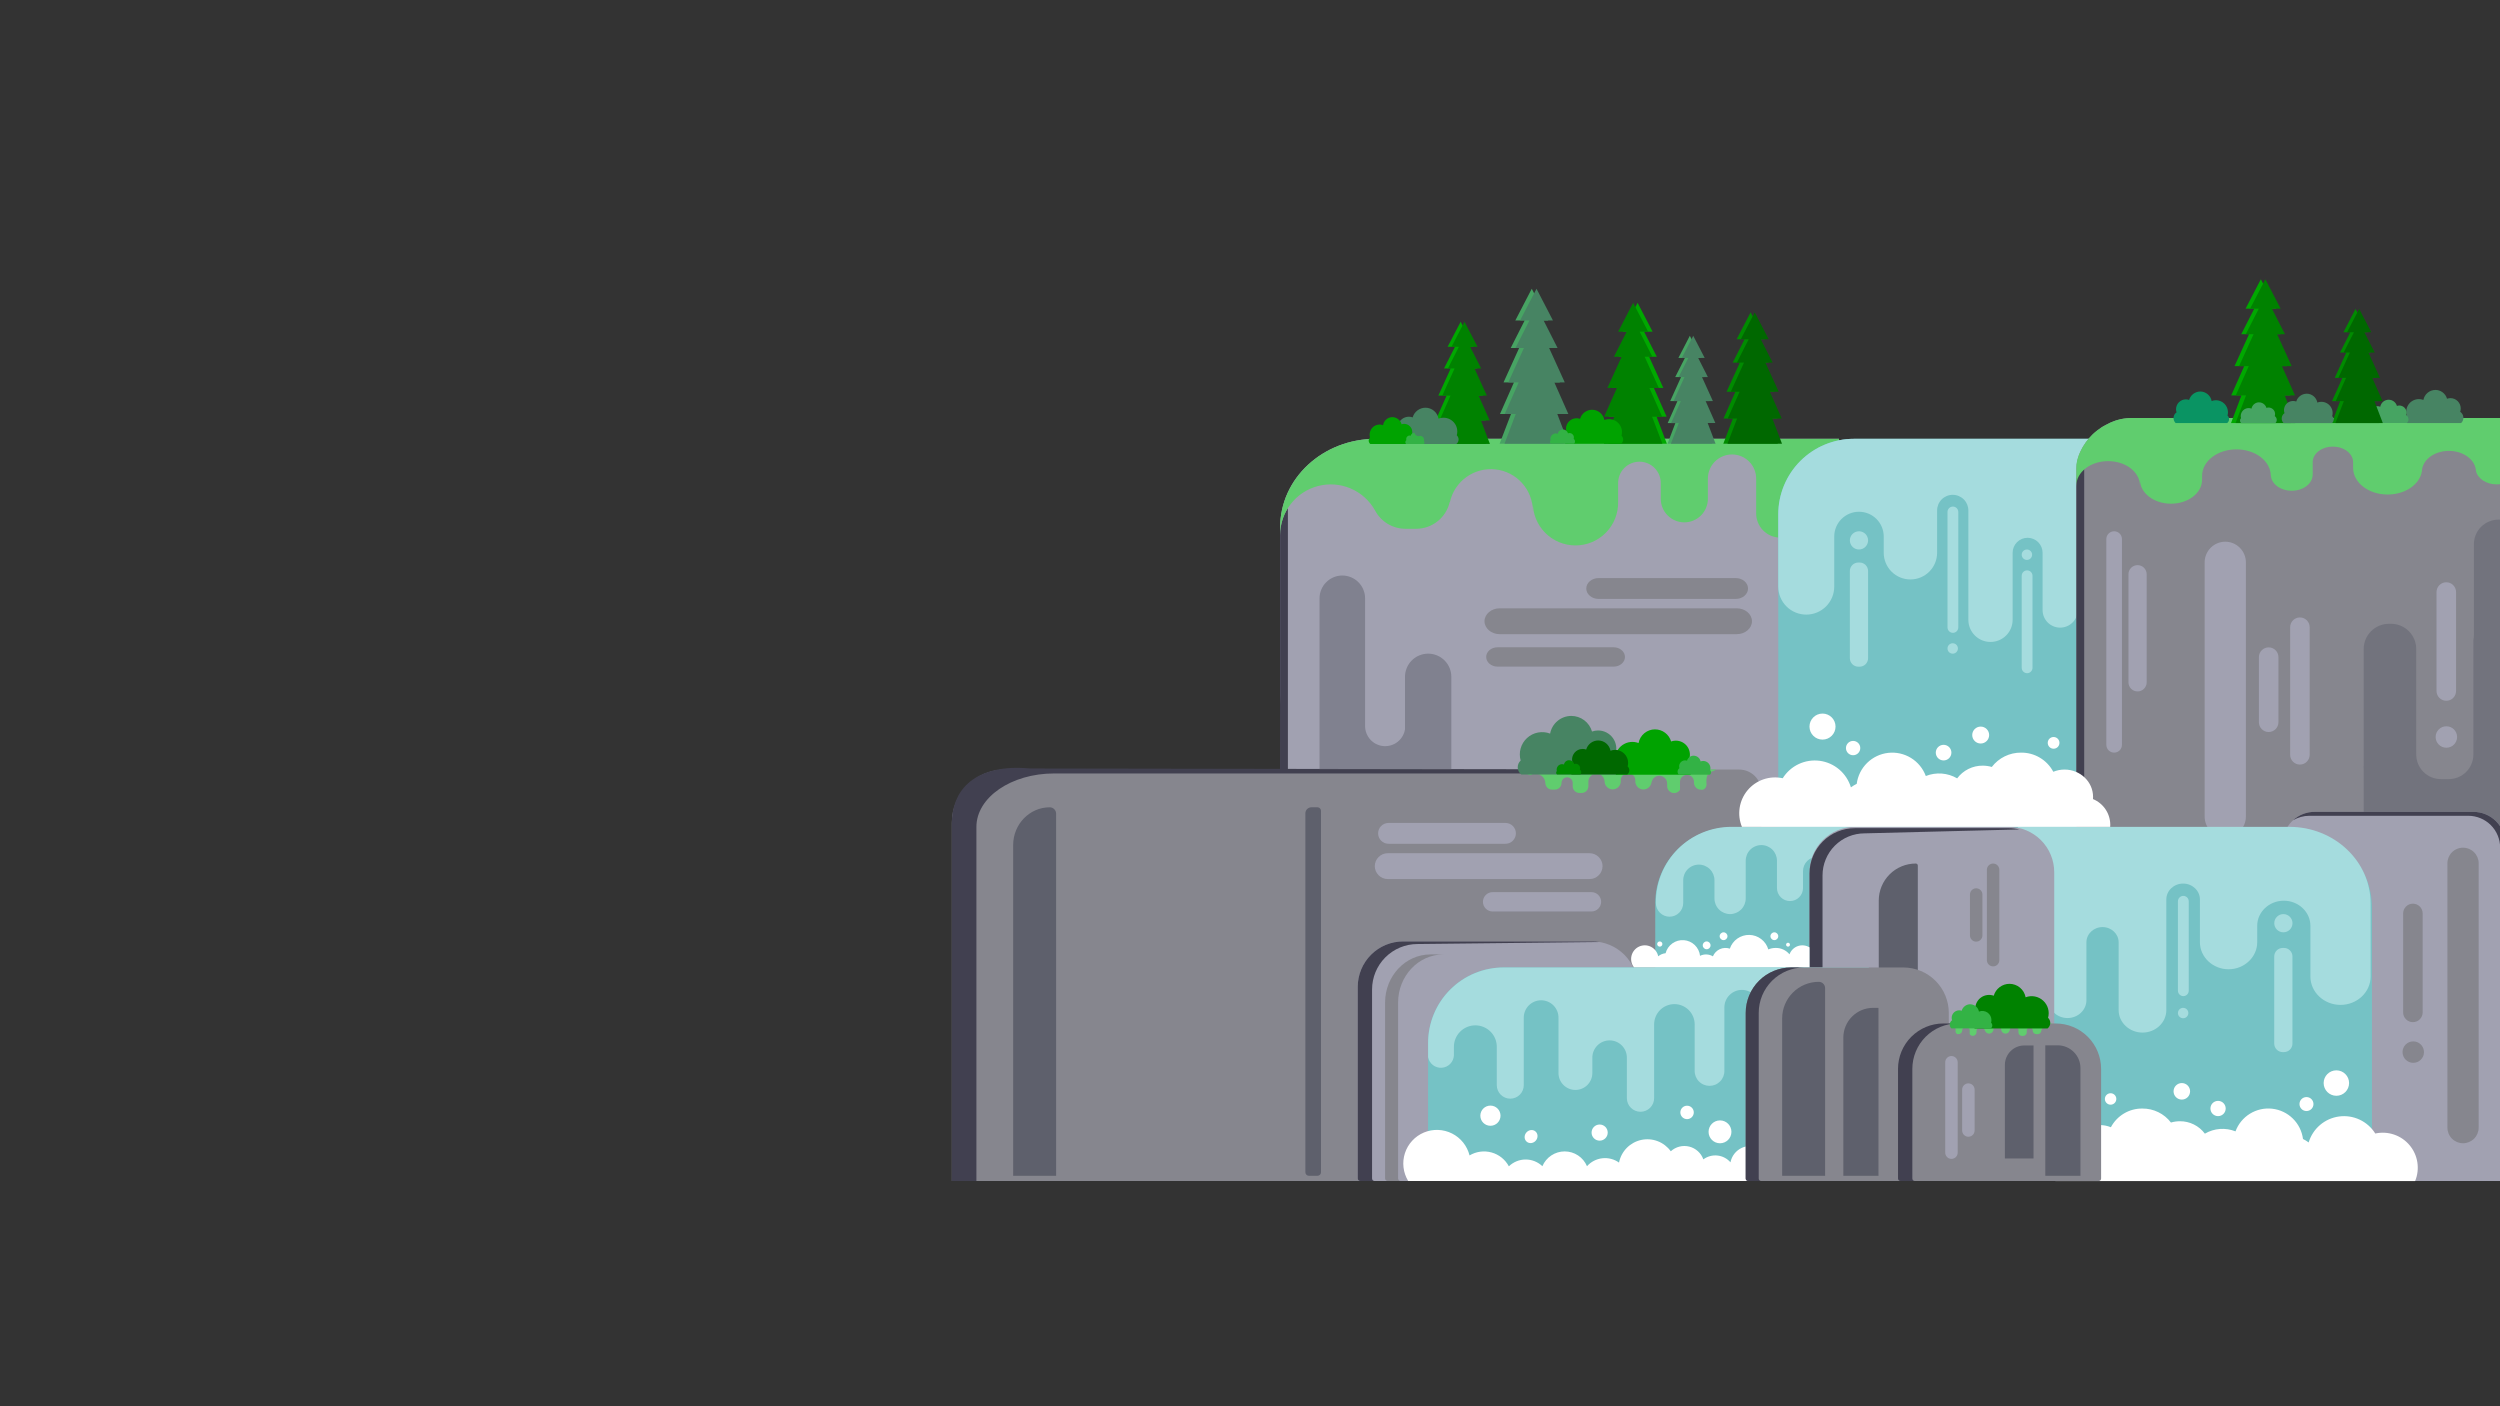 <svg width="1920" height="1080" viewBox="0 0 1920 1080" fill="none" xmlns="http://www.w3.org/2000/svg">
<rect x="0" y="0" width="1920" height="1080" fill="#333333" stroke="none"/>
<g clip-path="url(#clip0_0_1)">
<path d="M1056.7 337.02C1015.94 337.02 983.14 367.38 983.14 405.08V533.73L983.76 541.02L982.47 907.02H1412.32V337.02H1056.7V337.02Z" fill="#A1A1B1"/>
<path d="M989.11 390.11C985.185 396.341 983.105 403.556 983.11 410.92V470.3V591.19H989.11V390.11Z" fill="#414050"/>
<path d="M1056.7 337C1015.94 337 983.14 367.36 983.14 405.06V470.06V410.93C983.135 402.329 985.982 393.969 991.234 387.158C996.487 380.348 1003.85 375.47 1012.17 373.289C1020.49 371.108 1029.3 371.747 1037.22 375.106C1045.13 378.464 1051.71 384.353 1055.93 391.85C1058.17 396.159 1061.55 399.769 1065.7 402.284C1069.85 404.8 1074.62 406.123 1079.47 406.11H1087.52C1093.52 406.122 1099.35 404.096 1104.05 400.362C1108.75 396.629 1112.04 391.41 1113.39 385.56H1113.55C1115.26 377.807 1119.78 370.96 1126.24 366.334C1132.69 361.709 1140.63 359.631 1148.52 360.499C1156.41 361.366 1163.71 365.119 1169 371.037C1174.3 376.954 1177.22 384.619 1177.21 392.56V385.56C1177.13 389.91 1177.93 394.231 1179.54 398.271C1181.15 402.312 1183.55 405.991 1186.6 409.094C1189.65 412.197 1193.28 414.661 1197.3 416.344C1201.31 418.026 1205.61 418.892 1209.96 418.892C1214.32 418.892 1218.62 418.026 1222.63 416.344C1226.65 414.661 1230.28 412.197 1233.33 409.094C1236.38 405.991 1238.78 402.312 1240.39 398.271C1242 394.231 1242.8 389.91 1242.72 385.56V371.36C1242.67 369.176 1243.05 367.002 1243.85 364.968C1244.65 362.935 1245.84 361.081 1247.37 359.517C1248.9 357.953 1250.72 356.71 1252.73 355.861C1254.75 355.013 1256.91 354.575 1259.09 354.575C1261.28 354.575 1263.44 355.013 1265.46 355.861C1267.47 356.71 1269.29 357.953 1270.82 359.517C1272.35 361.081 1273.54 362.935 1274.34 364.968C1275.14 367.002 1275.52 369.176 1275.47 371.36V383.08C1275.47 387.878 1277.38 392.479 1280.77 395.872C1284.16 399.264 1288.76 401.17 1293.56 401.17C1298.36 401.17 1302.96 399.264 1306.35 395.872C1309.74 392.479 1311.65 387.878 1311.65 383.08V368C1311.59 365.528 1312.03 363.07 1312.94 360.77C1313.84 358.47 1315.2 356.374 1316.93 354.606C1318.65 352.837 1320.72 351.432 1323 350.473C1325.28 349.514 1327.72 349.019 1330.19 349.019C1332.67 349.019 1335.11 349.514 1337.39 350.473C1339.67 351.432 1341.74 352.837 1343.46 354.606C1345.19 356.374 1346.55 358.47 1347.45 360.77C1348.36 363.07 1348.8 365.528 1348.74 368V393.9C1348.68 396.372 1349.12 398.83 1350.03 401.13C1350.93 403.43 1352.29 405.526 1354.02 407.294C1355.74 409.063 1357.81 410.468 1360.09 411.427C1362.37 412.386 1364.81 412.881 1367.29 412.881C1369.76 412.881 1372.2 412.386 1374.48 411.427C1376.76 410.468 1378.83 409.063 1380.55 407.294C1382.28 405.526 1383.64 403.43 1384.54 401.13C1385.45 398.83 1385.89 396.372 1385.83 393.9V368.19C1385.83 364.679 1387.22 361.311 1389.71 358.828C1392.19 356.345 1395.56 354.95 1399.07 354.95C1402.58 354.95 1405.95 356.345 1408.43 358.828C1410.92 361.311 1412.31 364.679 1412.31 368.19V336.98H1072.11L1056.7 337Z" fill="#60CD6E"/>
<path d="M1352.7 907.02H731V632.09C730.999 626.693 732.061 621.348 734.127 616.362C736.193 611.376 739.222 606.847 743.04 603.032C746.859 599.218 751.391 596.193 756.379 594.132C761.367 592.071 766.713 591.013 772.11 591.02H1335.7C1340.21 591.02 1344.53 592.811 1347.72 595.999C1350.91 599.187 1352.7 603.511 1352.7 608.02V907.02V907.02Z" fill="#86868E"/>
<path d="M783.45 589.74C747.1 588.86 731 607.82 731 632.19V907.02H749.88V635.09C749.88 612.41 776.6 594.02 809.54 594.02H1173.54C1172.2 593.431 1171.1 592.414 1170.41 591.13H1306.29V591.01L790.99 590.19C788.403 589.95 785.89 589.8 783.45 589.74Z" fill="#414050"/>
<path d="M1318.21 591.02L1169.93 590.78C1171.41 593.46 1174.54 596.62 1176.5 594.78C1178.46 592.94 1186.6 594.61 1186.81 601.49V601.27C1186.81 602.636 1187.36 603.945 1188.32 604.912C1189.29 605.879 1190.59 606.425 1191.96 606.43H1194.11C1195.48 606.425 1196.78 605.879 1197.75 604.912C1198.71 603.945 1199.26 602.636 1199.26 601.27C1199.26 600.132 1199.71 599.041 1200.52 598.237C1201.32 597.432 1202.41 596.98 1203.55 596.98C1204.69 596.98 1205.78 597.432 1206.58 598.237C1207.39 599.041 1207.84 600.132 1207.84 601.27V603.85C1207.85 605.214 1208.39 606.521 1209.35 607.486C1210.32 608.45 1211.63 608.995 1212.99 609H1214.71C1216.07 608.995 1217.38 608.45 1218.35 607.486C1219.31 606.521 1219.85 605.214 1219.86 603.85V600.63C1219.83 599.792 1219.96 598.955 1220.26 598.17C1220.56 597.386 1221.01 596.669 1221.59 596.064C1222.17 595.459 1222.87 594.978 1223.64 594.649C1224.42 594.32 1225.25 594.15 1226.08 594.15C1226.92 594.15 1227.75 594.32 1228.53 594.649C1229.3 594.978 1230 595.459 1230.58 596.064C1231.16 596.669 1231.61 597.386 1231.91 598.17C1232.21 598.955 1232.34 599.792 1232.31 600.63V599.77C1232.28 600.608 1232.41 601.445 1232.71 602.23C1233.01 603.014 1233.46 603.731 1234.04 604.336C1234.62 604.941 1235.32 605.422 1236.09 605.751C1236.87 606.08 1237.7 606.25 1238.54 606.25C1239.37 606.25 1240.2 606.08 1240.98 605.751C1241.75 605.422 1242.45 604.941 1243.03 604.336C1243.61 603.731 1244.06 603.014 1244.36 602.23C1244.66 601.445 1244.79 600.608 1244.76 599.77V599.19C1244.76 597.825 1245.31 596.517 1246.27 595.551C1247.24 594.586 1248.54 594.043 1249.91 594.04H1250.77C1252.14 594.043 1253.44 594.586 1254.41 595.551C1255.37 596.517 1255.92 597.825 1255.92 599.19V599.83C1255.89 600.668 1256.02 601.505 1256.32 602.29C1256.62 603.074 1257.07 603.791 1257.65 604.396C1258.23 605.001 1258.93 605.482 1259.7 605.811C1260.48 606.14 1261.31 606.31 1262.15 606.31C1262.98 606.31 1263.81 606.14 1264.59 605.811C1265.36 605.482 1266.06 605.001 1266.64 604.396C1267.22 603.791 1267.67 603.074 1267.97 602.29C1268.27 601.505 1268.4 600.668 1268.37 599.83V601.76C1268.37 600.169 1269 598.643 1270.13 597.517C1271.25 596.392 1272.78 595.76 1274.37 595.76C1275.96 595.76 1277.49 596.392 1278.61 597.517C1279.74 598.643 1280.37 600.169 1280.37 601.76V603.69C1280.37 604.849 1280.74 605.978 1281.43 606.908C1282.13 607.837 1283.1 608.517 1284.21 608.845C1285.33 609.173 1286.51 609.131 1287.6 608.726C1288.69 608.322 1289.61 607.576 1290.24 606.6V600.69C1290.21 599.966 1290.32 599.243 1290.58 598.565C1290.84 597.887 1291.23 597.267 1291.73 596.744C1292.23 596.221 1292.83 595.804 1293.5 595.52C1294.16 595.235 1294.88 595.088 1295.6 595.088C1296.33 595.088 1297.05 595.235 1297.71 595.52C1298.38 595.804 1298.98 596.221 1299.48 596.744C1299.98 597.267 1300.37 597.887 1300.63 598.565C1300.89 599.243 1301 599.966 1300.97 600.69V601.12C1300.97 602.543 1301.54 603.908 1302.55 604.914C1303.55 605.921 1304.92 606.487 1306.34 606.49C1308.97 607.12 1311.08 604.17 1310.54 601.67C1310.03 592.02 1314.54 593.23 1318.19 591.03L1318.21 591.02Z" fill="#60CD6E"/>
<path d="M1365.7 637.02H1617.7V337.02H1423.74C1416.12 337.02 1408.57 338.522 1401.53 341.44C1394.49 344.358 1388.1 348.634 1382.71 354.025C1377.32 359.417 1373.05 365.816 1370.14 372.859C1367.23 379.902 1365.73 387.449 1365.74 395.07L1365.7 637.02Z" fill="#75C2C5"/>
<path d="M1365.7 395.07V450.52C1365.7 453.343 1366.26 456.139 1367.34 458.748C1368.42 461.356 1370 463.726 1372 465.723C1373.99 467.719 1376.36 469.303 1378.97 470.383C1381.58 471.464 1384.38 472.02 1387.2 472.02C1390.02 472.02 1392.82 471.464 1395.43 470.383C1398.04 469.303 1400.41 467.719 1402.4 465.723C1404.4 463.726 1405.98 461.356 1407.06 458.748C1408.14 456.139 1408.7 453.343 1408.7 450.52V412.02C1408.7 406.981 1410.7 402.148 1414.27 398.585C1417.83 395.022 1422.66 393.02 1427.7 393.02C1432.74 393.02 1437.57 395.022 1441.14 398.585C1444.7 402.148 1446.7 406.981 1446.7 412.02V424.52C1446.7 429.957 1448.86 435.171 1452.7 439.016C1456.55 442.86 1461.76 445.02 1467.2 445.02C1472.64 445.02 1477.85 442.86 1481.7 439.016C1485.54 435.171 1487.7 429.957 1487.7 424.52V392.02C1487.7 388.837 1488.96 385.785 1491.21 383.535C1493.47 381.284 1496.52 380.02 1499.7 380.02C1502.88 380.02 1505.93 381.284 1508.19 383.535C1510.44 385.785 1511.7 388.837 1511.7 392.02V476.02C1511.7 480.529 1513.49 484.853 1516.68 488.041C1519.87 491.229 1524.19 493.02 1528.7 493.02C1533.21 493.02 1537.53 491.229 1540.72 488.041C1543.91 484.853 1545.7 480.529 1545.7 476.02V424.52C1545.7 421.47 1546.91 418.545 1549.07 416.388C1551.22 414.232 1554.15 413.02 1557.2 413.02C1560.25 413.02 1563.18 414.232 1565.33 416.388C1567.49 418.545 1568.7 421.47 1568.7 424.52V468.52C1568.7 472.1 1570.12 475.534 1572.65 478.066C1575.19 480.598 1578.62 482.02 1582.2 482.02C1585.78 482.02 1589.21 480.598 1591.75 478.066C1594.28 475.534 1595.7 472.1 1595.7 468.52V403.02C1595.7 400.103 1596.86 397.305 1598.92 395.242C1600.98 393.179 1603.78 392.02 1606.7 392.02C1609.62 392.02 1612.42 393.179 1614.48 395.242C1616.54 397.305 1617.7 400.103 1617.7 403.02V337.02H1423.74C1416.12 337.015 1408.57 338.513 1401.52 341.428C1394.48 344.344 1388.07 348.62 1382.68 354.011C1377.29 359.403 1373.02 365.805 1370.1 372.85C1367.19 379.895 1365.69 387.446 1365.7 395.07V395.07Z" fill="#A5DCDE"/>
<path d="M1637.37 321.02C1613.79 321.02 1594.66 341.83 1594.66 360.02V864.09C1594.66 882.28 1613.79 897.03 1637.37 897.03H1924.11V321.03L1637.37 321.02Z" fill="#86868E"/>
<path d="M1600.66 348.19C1596.67 356.227 1594.61 365.086 1594.66 374.06V447.89V598.19H1600.66V348.19Z" fill="#414050"/>
<path d="M1637.36 321C1628.15 321 1622.36 323.5 1615.36 327.34C1614.31 327.944 1613.3 328.629 1612.36 329.39L1611.11 330.19L1610.37 330.8C1602.19 336.8 1594.64 349.32 1594.64 358.72V373C1594.64 362.56 1605.53 354.15 1619.07 354.15C1632.61 354.15 1643.49 362.56 1643.49 373V368.42C1643.49 378.62 1654.13 386.83 1667.34 386.83C1680.55 386.83 1691.2 378.62 1691.2 368.42V365.47C1691.2 354.19 1702.96 345.11 1717.58 345.11C1732.2 345.11 1743.97 354.19 1743.97 365.47V364.47C1743.97 371.35 1751.14 376.89 1760.05 376.89C1768.96 376.89 1776.14 371.35 1776.14 364.47V354.68C1776.35 348.19 1783.14 343.01 1791.66 343.01C1800.18 343.01 1807.08 348.27 1807.19 354.84V359.54C1807.35 370.78 1819.12 379.79 1833.71 379.79C1847.21 379.79 1858.28 372.09 1860.01 362.05V362.35C1860.01 362.23 1860.01 362.11 1860.01 361.99C1860.12 361.328 1860.19 360.66 1860.22 359.99C1861.67 352.22 1870.3 346.28 1880.78 346.28C1891.26 346.28 1899.93 352.28 1901.34 360.06C1901.37 360.517 1901.42 360.971 1901.51 361.42C1901.51 361.72 1901.51 362.02 1901.51 362.32V361.6C1902.79 367.52 1909.41 372 1917.45 372C1919.7 372.004 1921.93 371.632 1924.05 370.9V321.01H1637.36V321Z" fill="#60CD6E"/>
<path opacity="0.49" d="M1918.94 399.06C1916.45 399.046 1913.98 399.524 1911.68 400.467C1909.37 401.411 1907.27 402.801 1905.51 404.557C1903.74 406.314 1902.34 408.402 1901.39 410.703C1900.43 413.003 1899.94 415.469 1899.94 417.96V491.61C1899.68 490.344 1899.55 489.053 1899.55 487.76V579.45C1899.55 581.941 1899.06 584.407 1898.1 586.707C1897.15 589.008 1895.75 591.096 1893.98 592.853C1892.22 594.609 1890.12 595.999 1887.81 596.943C1885.51 597.886 1883.04 598.364 1880.55 598.35H1874.68C1872.19 598.364 1869.72 597.886 1867.42 596.943C1865.11 595.999 1863.01 594.609 1861.25 592.853C1859.48 591.096 1858.08 589.008 1857.13 586.707C1856.17 584.407 1855.68 581.941 1855.68 579.45V498.45C1855.68 495.895 1855.17 493.366 1854.19 491.007C1853.21 488.649 1851.77 486.508 1849.96 484.706C1848.14 482.905 1845.99 481.479 1843.63 480.51C1841.27 479.541 1838.73 479.048 1836.18 479.06H1834.81C1832.26 479.048 1829.72 479.541 1827.36 480.51C1825 481.479 1822.85 482.905 1821.03 484.706C1819.22 486.508 1817.78 488.649 1816.8 491.007C1815.82 493.366 1815.31 495.895 1815.31 498.45V588.89C1815.31 588.804 1815.28 588.72 1815.24 588.647C1815.2 588.573 1815.13 588.512 1815.06 588.47C1815.22 589.192 1815.31 589.93 1815.31 590.67V637.54C1815.3 638.437 1815.16 639.329 1814.91 640.19V678.99C1815.02 678.972 1815.12 678.917 1815.19 678.836C1815.26 678.754 1815.3 678.649 1815.31 678.54V679.03H1924.11V399.07H1918.9L1918.94 399.06Z" fill="#5E606C"/>
<path d="M1709 643.02C1713.2 643.007 1717.22 641.335 1720.18 638.37C1723.15 635.404 1724.82 631.385 1724.84 627.19V431.86C1724.83 427.663 1723.15 423.642 1720.19 420.674C1717.22 417.706 1713.2 416.033 1709 416.02V416.02C1704.8 416.033 1700.78 417.707 1697.82 420.675C1694.85 423.643 1693.18 427.664 1693.17 431.86V627.19C1693.18 631.389 1694.84 635.414 1697.81 638.385C1700.78 641.355 1704.8 643.029 1709 643.04V643.02Z" fill="#A1A1B1"/>
<path d="M1878.81 574.26C1883.36 574.26 1887.05 570.571 1887.05 566.02C1887.05 561.469 1883.36 557.78 1878.81 557.78C1874.26 557.78 1870.57 561.469 1870.57 566.02C1870.57 570.571 1874.26 574.26 1878.81 574.26Z" fill="#A1A1B1"/>
<path d="M1766.33 474.19C1768.32 474.19 1770.23 474.98 1771.63 476.387C1773.04 477.793 1773.83 479.701 1773.83 481.69V579.69C1773.83 581.679 1773.04 583.587 1771.63 584.993C1770.23 586.4 1768.32 587.19 1766.33 587.19C1765.35 587.19 1764.37 586.996 1763.46 586.619C1762.55 586.242 1761.73 585.689 1761.03 584.993C1760.33 584.296 1759.78 583.469 1759.41 582.559C1759.03 581.65 1758.84 580.674 1758.84 579.69V481.69C1758.84 480.706 1759.03 479.731 1759.41 478.821C1759.78 477.911 1760.33 477.084 1761.03 476.387C1761.73 475.691 1762.55 475.138 1763.46 474.761C1764.37 474.384 1765.35 474.19 1766.33 474.19V474.19Z" fill="#A1A1B1"/>
<path d="M1742.34 497.19C1744.33 497.19 1746.24 497.98 1747.64 499.387C1749.05 500.793 1749.84 502.701 1749.84 504.69V554.69C1749.84 556.679 1749.05 558.587 1747.64 559.993C1746.24 561.4 1744.33 562.19 1742.34 562.19C1740.35 562.19 1738.44 561.4 1737.04 559.993C1735.63 558.587 1734.84 556.679 1734.84 554.69V504.69C1734.84 502.701 1735.63 500.793 1737.04 499.387C1738.44 497.98 1740.35 497.19 1742.34 497.19Z" fill="#A1A1B1"/>
<path d="M1878.75 447.19C1880.74 447.19 1882.65 447.98 1884.05 449.387C1885.46 450.793 1886.25 452.701 1886.25 454.69V530.69C1886.25 532.679 1885.46 534.587 1884.05 535.993C1882.65 537.4 1880.74 538.19 1878.75 538.19V538.19C1876.76 538.19 1874.85 537.4 1873.45 535.993C1872.04 534.587 1871.25 532.679 1871.25 530.69V454.69C1871.25 452.701 1872.04 450.793 1873.45 449.387C1874.85 447.98 1876.76 447.19 1878.75 447.19V447.19Z" fill="#A1A1B1"/>
<path d="M1924.03 907.02H1777.62C1774.4 907.024 1771.21 906.393 1768.24 905.164C1765.27 903.935 1762.56 902.132 1760.29 899.857C1758.01 897.582 1756.2 894.881 1754.97 891.908C1753.74 888.935 1753.11 885.748 1753.11 882.53V648.01C1753.11 644.794 1753.74 641.61 1754.97 638.639C1756.2 635.668 1758 632.968 1760.28 630.694C1762.55 628.419 1765.25 626.615 1768.22 625.384C1771.19 624.154 1774.37 623.52 1777.59 623.52H1899.59C1902.81 623.515 1906 624.144 1908.97 625.373C1911.95 626.601 1914.65 628.405 1916.93 630.679C1919.21 632.954 1921.01 635.656 1922.25 638.63C1923.48 641.603 1924.11 644.791 1924.11 648.01V906.94C1924.11 906.96 1924.1 906.98 1924.08 906.994C1924.07 907.009 1924.05 907.018 1924.03 907.02Z" fill="#A1A1B1"/>
<path d="M1899.62 623.52H1777.62C1771.47 623.512 1765.54 625.83 1761.02 630.01C1764.82 627.722 1769.18 626.516 1773.62 626.52H1895.62C1902.12 626.52 1908.34 629.1 1912.94 633.693C1917.53 638.286 1920.11 644.515 1920.11 651.01V907.01H1924.03C1924.05 907.008 1924.07 906.999 1924.08 906.984C1924.1 906.97 1924.11 906.95 1924.11 906.93V648.01C1924.11 644.794 1923.48 641.608 1922.25 638.637C1921.02 635.665 1919.21 632.964 1916.94 630.69C1914.67 628.416 1911.97 626.612 1908.99 625.382C1906.02 624.151 1902.84 623.519 1899.62 623.52V623.52Z" fill="#414050"/>
<path d="M1255.81 907.02H1044.65C1044.15 907.02 1043.66 906.82 1043.31 906.464C1042.95 906.107 1042.75 905.624 1042.75 905.12V757.9C1042.75 753.32 1043.65 748.785 1045.4 744.553C1047.15 740.321 1049.72 736.476 1052.96 733.237C1056.2 729.998 1060.04 727.428 1064.27 725.675C1068.5 723.922 1073.04 723.02 1077.62 723.02H1222.83C1227.41 723.02 1231.95 723.922 1236.18 725.675C1240.41 727.428 1244.25 729.998 1247.49 733.237C1250.73 736.476 1253.3 740.321 1255.05 744.553C1256.8 748.785 1257.7 753.32 1257.7 757.9V905.11C1257.7 905.36 1257.66 905.608 1257.56 905.839C1257.47 906.071 1257.33 906.282 1257.15 906.459C1256.98 906.637 1256.77 906.778 1256.54 906.874C1256.31 906.97 1256.06 907.02 1255.81 907.02V907.02Z" fill="#A1A1B1"/>
<path d="M1096.74 907.02H1435.19V743.02H1154.78C1139.4 743.02 1124.64 749.131 1113.77 760.008C1102.89 770.885 1096.78 785.637 1096.78 801.02L1096.74 907.02Z" fill="#75C2C5"/>
<path d="M1271.21 743.52H1435.21V635.52H1329.25C1313.87 635.52 1299.11 641.631 1288.24 652.508C1277.36 663.385 1271.25 678.137 1271.25 693.52L1271.21 743.52Z" fill="#75C2C5"/>
<path d="M1271.71 693.07V693.52C1271.71 696.305 1272.82 698.976 1274.79 700.945C1276.75 702.914 1279.43 704.02 1282.21 704.02C1284.99 704.02 1287.67 702.914 1289.63 700.945C1291.6 698.976 1292.71 696.305 1292.71 693.52V676.02C1292.71 672.837 1293.97 669.785 1296.22 667.535C1298.48 665.284 1301.53 664.02 1304.71 664.02C1307.89 664.02 1310.94 665.284 1313.2 667.535C1315.45 669.785 1316.71 672.837 1316.71 676.02V690.02C1316.71 693.203 1317.97 696.255 1320.22 698.505C1322.48 700.756 1325.53 702.02 1328.71 702.02C1331.89 702.02 1334.94 700.756 1337.2 698.505C1339.45 696.255 1340.71 693.203 1340.71 690.02V661.02C1340.71 657.837 1341.97 654.785 1344.22 652.535C1346.48 650.284 1349.53 649.02 1352.71 649.02C1355.89 649.02 1358.94 650.284 1361.2 652.535C1363.45 654.785 1364.71 657.837 1364.71 661.02V682.02C1364.71 684.672 1365.76 687.216 1367.64 689.091C1369.51 690.966 1372.06 692.02 1374.71 692.02C1377.36 692.02 1379.91 690.966 1381.78 689.091C1383.66 687.216 1384.71 684.672 1384.71 682.02V669.02C1384.71 666.103 1385.87 663.305 1387.93 661.242C1389.99 659.179 1392.79 658.02 1395.71 658.02C1398.63 658.02 1401.43 659.179 1403.49 661.242C1405.55 663.305 1406.71 666.103 1406.71 669.02V687.52C1406.71 690.04 1407.71 692.456 1409.49 694.238C1411.27 696.019 1413.69 697.02 1416.21 697.02C1418.73 697.02 1421.15 696.019 1422.93 694.238C1424.71 692.456 1425.71 690.04 1425.71 687.52V669.02C1425.71 667.694 1426.24 666.422 1427.17 665.485C1428.11 664.547 1429.38 664.02 1430.71 664.02C1432.04 664.02 1433.31 664.547 1434.25 665.485C1435.18 666.422 1435.71 667.694 1435.71 669.02V635.02H1329.75C1322.13 635.015 1314.58 636.513 1307.53 639.428C1300.49 642.344 1294.08 646.62 1288.69 652.011C1283.3 657.403 1279.03 663.805 1276.11 670.85C1273.2 677.895 1271.7 685.446 1271.71 693.07V693.07Z" fill="#A5DCDE"/>
<path d="M1820.66 907.02H1436.66C1436.39 907.02 1436.14 906.915 1435.95 906.727C1435.77 906.54 1435.66 906.285 1435.66 906.02V638.99C1435.66 638.725 1435.77 638.47 1435.95 638.283C1436.14 638.095 1436.39 637.99 1436.66 637.99H1762.66C1778.31 637.99 1793.31 644.206 1804.38 655.271C1815.44 666.335 1821.66 681.342 1821.66 696.99V905.99C1821.66 906.255 1821.55 906.51 1821.37 906.697C1821.18 906.885 1820.93 906.99 1820.66 906.99V907.02Z" fill="#75C2C5"/>
<path d="M1820.63 693.82V749.98C1820.63 761.98 1810.23 771.76 1797.51 771.76C1784.79 771.76 1774.39 761.96 1774.39 749.98V710.98C1774.39 700.4 1765.2 691.74 1753.97 691.74C1742.74 691.74 1733.54 700.4 1733.54 710.98V723.64C1733.54 735.06 1723.62 744.4 1711.54 744.4C1699.46 744.4 1689.54 735.06 1689.54 723.64V690.73C1689.54 684.05 1683.73 678.58 1676.64 678.58C1669.55 678.58 1663.74 684.05 1663.74 690.73V775.81C1663.74 785.28 1655.51 793.03 1645.46 793.03C1635.41 793.03 1627.11 785.28 1627.11 775.81V723.65C1627.11 717.24 1621.55 712 1614.74 712C1607.93 712 1602.37 717.24 1602.37 723.65V768.19C1602.37 775.71 1595.84 781.86 1587.85 781.86C1579.86 781.86 1573.33 775.71 1573.33 768.19V701.87C1573.33 695.74 1568.01 690.73 1561.51 690.73C1555.01 690.73 1549.68 695.73 1549.68 701.87V635.02H1758.21C1792.68 635.02 1820.63 661.34 1820.63 693.82Z" fill="#A5DCDE"/>
<path d="M1575.76 905.02H1391.59C1391.09 905.02 1390.6 904.82 1390.25 904.464C1389.89 904.107 1389.69 903.624 1389.69 903.12V669.9C1389.69 665.32 1390.59 660.784 1392.35 656.552C1394.1 652.32 1396.67 648.475 1399.91 645.236C1403.15 641.997 1406.99 639.428 1411.22 637.675C1415.45 635.922 1419.99 635.02 1424.57 635.02H1542.78C1547.36 635.02 1551.9 635.922 1556.13 637.675C1560.36 639.428 1564.2 641.998 1567.44 645.237C1570.68 648.476 1573.25 652.321 1575 656.553C1576.75 660.785 1577.65 665.32 1577.65 669.9V903.11C1577.65 903.36 1577.61 903.608 1577.51 903.839C1577.42 904.071 1577.28 904.282 1577.1 904.459C1576.93 904.637 1576.72 904.778 1576.49 904.874C1576.26 904.97 1576.01 905.02 1575.76 905.02V905.02Z" fill="#A1A1B1"/>
<path d="M1431.99 640.02L1550.92 637.02C1548.26 636.371 1545.53 636.035 1542.79 636.02H1424.58C1415.33 636.02 1406.46 639.695 1399.92 646.236C1393.37 652.777 1389.7 661.649 1389.7 670.9V904.11C1389.7 904.359 1389.75 904.607 1389.84 904.837C1389.94 905.068 1390.08 905.277 1390.26 905.453C1390.43 905.63 1390.64 905.77 1390.87 905.865C1391.1 905.961 1391.35 906.01 1391.6 906.01H1399.7V672.31C1399.7 668.069 1400.53 663.87 1402.16 659.952C1403.78 656.033 1406.16 652.473 1409.15 649.475C1412.15 646.476 1415.71 644.098 1419.63 642.475C1423.55 640.853 1427.75 640.019 1431.99 640.02V640.02Z" fill="#414050"/>
<path d="M1471.33 794.19H1444.43C1444.02 794.19 1443.62 794.027 1443.33 793.736C1443.04 793.445 1442.88 793.051 1442.88 792.64V691.64C1442.88 687.904 1443.62 684.204 1445.05 680.753C1446.48 677.301 1448.57 674.165 1451.21 671.523C1453.85 668.881 1456.99 666.785 1460.44 665.356C1463.89 663.926 1467.59 663.19 1471.33 663.19V663.19C1471.74 663.19 1472.14 663.353 1472.43 663.644C1472.72 663.935 1472.88 664.329 1472.88 664.74V792.64C1472.88 792.844 1472.84 793.046 1472.76 793.235C1472.69 793.423 1472.57 793.595 1472.43 793.739C1472.28 793.883 1472.11 793.997 1471.92 794.075C1471.74 794.152 1471.53 794.191 1471.33 794.19V794.19Z" fill="#5E606C"/>
<path d="M1607.41 613.67C1607.41 613.13 1607.48 612.58 1607.48 612.02C1607.48 600.42 1597.67 591.02 1585.57 591.02C1582.61 591.017 1579.67 591.594 1576.93 592.72C1574.55 588.233 1570.98 584.487 1566.61 581.894C1562.25 579.301 1557.25 577.961 1552.17 578.02C1547.83 577.987 1543.54 578.964 1539.64 580.873C1535.75 582.782 1532.35 585.571 1529.71 589.02C1527.44 588.358 1525.08 588.021 1522.71 588.02C1518.9 587.994 1515.15 588.864 1511.74 590.56C1508.33 592.255 1505.37 594.729 1503.1 597.78C1499.49 595.668 1495.44 594.409 1491.27 594.097C1487.1 593.785 1482.91 594.429 1479.02 595.98C1476.89 590.215 1472.88 585.331 1467.65 582.109C1462.41 578.886 1456.25 577.51 1450.14 578.201C1444.03 578.892 1438.33 581.609 1433.95 585.919C1429.57 590.23 1426.75 595.884 1425.96 601.98C1424.4 602.749 1422.9 603.656 1421.5 604.69C1419.89 599.351 1416.78 594.589 1412.54 590.973C1408.29 587.357 1403.1 585.041 1397.57 584.302C1392.05 583.564 1386.42 584.434 1381.38 586.808C1376.34 589.182 1372.08 592.961 1369.13 597.69C1364.22 596.615 1359.12 596.904 1354.36 598.526C1349.61 600.147 1345.39 603.04 1342.16 606.889C1338.93 610.739 1336.82 615.398 1336.06 620.362C1335.29 625.327 1335.9 630.406 1337.81 635.05H1620.61C1620.61 634.55 1620.69 634.05 1620.69 633.55C1620.7 629.302 1619.44 625.149 1617.08 621.615C1614.73 618.082 1611.37 615.327 1607.45 613.7L1607.41 613.67Z" fill="white"/>
<path d="M1399.69 568.02C1405.21 568.02 1409.69 563.543 1409.69 558.02C1409.69 552.497 1405.21 548.02 1399.69 548.02C1394.17 548.02 1389.69 552.497 1389.69 558.02C1389.69 563.543 1394.17 568.02 1399.69 568.02Z" fill="white"/>
<path d="M1492.68 584.02C1495.99 584.02 1498.68 581.334 1498.68 578.02C1498.68 574.706 1495.99 572.02 1492.68 572.02C1489.37 572.02 1486.68 574.706 1486.68 578.02C1486.68 581.334 1489.37 584.02 1492.68 584.02Z" fill="white"/>
<path d="M1521.17 571.02C1524.76 571.02 1527.67 568.11 1527.67 564.52C1527.67 560.93 1524.76 558.02 1521.17 558.02C1517.58 558.02 1514.67 560.93 1514.67 564.52C1514.67 568.11 1517.58 571.02 1521.17 571.02Z" fill="white"/>
<path d="M1577.16 575.02C1579.65 575.02 1581.66 573.005 1581.66 570.52C1581.66 568.035 1579.65 566.02 1577.16 566.02C1574.67 566.02 1572.66 568.035 1572.66 570.52C1572.66 573.005 1574.67 575.02 1577.16 575.02Z" fill="white"/>
<path d="M1423.19 580.02C1426.23 580.02 1428.69 577.558 1428.69 574.52C1428.69 571.482 1426.23 569.02 1423.19 569.02C1420.15 569.02 1417.69 571.482 1417.69 574.52C1417.69 577.558 1420.15 580.02 1423.19 580.02Z" fill="white"/>
<path d="M1591.38 886.19C1591.38 885.66 1591.31 885.12 1591.31 884.58C1591.31 873.25 1600.9 864.06 1612.72 864.06C1615.62 864.054 1618.48 864.618 1621.16 865.72C1623.48 861.334 1626.97 857.674 1631.24 855.141C1635.5 852.607 1640.39 851.299 1645.35 851.36C1649.59 851.325 1653.78 852.278 1657.59 854.144C1661.4 856.01 1664.72 858.737 1667.29 862.11C1669.52 861.448 1671.84 861.112 1674.17 861.11C1677.89 861.086 1681.56 861.937 1684.89 863.594C1688.22 865.251 1691.12 867.668 1693.34 870.65C1696.87 868.583 1700.82 867.35 1704.9 867.045C1708.97 866.74 1713.06 867.371 1716.86 868.89C1718.94 863.252 1722.85 858.474 1727.97 855.32C1733.08 852.167 1739.11 850.82 1745.08 851.495C1751.05 852.17 1756.62 854.828 1760.9 859.044C1765.19 863.26 1767.93 868.79 1768.7 874.75C1770.23 875.499 1771.68 876.386 1773.05 877.4C1774.61 872.18 1777.65 867.522 1781.79 863.985C1785.94 860.447 1791.02 858.18 1796.42 857.456C1801.82 856.732 1807.31 857.581 1812.24 859.902C1817.17 862.223 1821.33 865.916 1824.21 870.54C1829 869.488 1834 869.77 1838.64 871.353C1843.29 872.937 1847.41 875.763 1850.56 879.523C1853.72 883.284 1855.78 887.837 1856.53 892.688C1857.28 897.538 1856.69 902.502 1854.82 907.04H1578.52C1578.52 906.55 1578.45 906.04 1578.45 905.57C1578.45 901.421 1579.67 897.364 1581.98 893.911C1584.28 890.458 1587.55 887.764 1591.38 886.17V886.19Z" fill="white"/>
<path d="M1794.33 841.56C1799.73 841.56 1804.1 837.186 1804.1 831.79C1804.1 826.394 1799.73 822.02 1794.33 822.02C1788.93 822.02 1784.56 826.394 1784.56 831.79C1784.56 837.186 1788.93 841.56 1794.33 841.56Z" fill="white"/>
<path d="M1703.47 857.19C1706.71 857.19 1709.33 854.566 1709.33 851.33C1709.33 848.094 1706.71 845.47 1703.47 845.47C1700.23 845.47 1697.61 848.094 1697.61 851.33C1697.61 854.566 1700.23 857.19 1703.47 857.19Z" fill="white"/>
<path d="M1675.64 844.49C1679.15 844.49 1681.99 841.647 1681.99 838.14C1681.99 834.633 1679.15 831.79 1675.64 831.79C1672.13 831.79 1669.29 834.633 1669.29 838.14C1669.29 841.647 1672.13 844.49 1675.64 844.49Z" fill="white"/>
<path d="M1620.94 848.4C1623.37 848.4 1625.34 846.43 1625.34 844C1625.34 841.57 1623.37 839.6 1620.94 839.6C1618.51 839.6 1616.54 841.57 1616.54 844C1616.54 846.43 1618.51 848.4 1620.94 848.4Z" fill="white"/>
<path d="M1771.37 853.28C1774.34 853.28 1776.74 850.876 1776.74 847.91C1776.74 844.944 1774.34 842.54 1771.37 842.54C1768.4 842.54 1766 844.944 1766 847.91C1766 850.876 1768.4 853.28 1771.37 853.28Z" fill="white"/>
<path d="M1389.69 727.58V743.02H1254.97C1253.99 741.775 1253.3 740.323 1252.95 738.773C1252.61 737.223 1252.62 735.616 1252.99 734.072C1253.36 732.528 1254.07 731.087 1255.08 729.859C1256.08 728.63 1257.35 727.645 1258.79 726.978C1260.23 726.311 1261.81 725.979 1263.39 726.008C1264.98 726.036 1266.54 726.424 1267.96 727.143C1269.37 727.861 1270.61 728.891 1271.57 730.155C1272.53 731.419 1273.19 732.884 1273.5 734.44C1275.11 733.102 1277.09 732.277 1279.17 732.07C1279.97 729.019 1281.82 726.346 1284.39 724.515C1286.96 722.685 1290.09 721.812 1293.23 722.05C1296.38 722.288 1299.34 723.621 1301.61 725.817C1303.87 728.013 1305.3 730.933 1305.63 734.07C1307.18 733.312 1308.89 732.95 1310.62 733.019C1312.34 733.087 1314.02 733.582 1315.51 734.46C1316.53 732.013 1318.43 730.043 1320.85 728.947C1323.26 727.852 1326 727.714 1328.51 728.56C1329.56 725.435 1331.58 722.727 1334.28 720.831C1336.98 718.934 1340.21 717.947 1343.51 718.014C1346.8 718.081 1349.99 719.198 1352.61 721.203C1355.23 723.207 1357.14 725.995 1358.06 729.16C1359.84 728.399 1361.75 728.007 1363.69 728.01C1365.72 727.977 1367.73 728.401 1369.57 729.251C1371.41 730.101 1373.04 731.355 1374.33 732.92C1374.86 731.457 1375.71 730.13 1376.82 729.036C1377.93 727.942 1379.26 727.108 1380.73 726.596C1382.2 726.084 1383.77 725.905 1385.32 726.074C1386.86 726.242 1388.35 726.753 1389.68 727.57L1389.69 727.58Z" fill="white"/>
<path d="M1354.71 907.02H1333.71C1333.31 906.65 1332.93 906.259 1332.57 905.85C1332.49 906.25 1332.4 906.64 1332.29 907.02H1081.5C1079.56 903.842 1078.34 900.283 1077.9 896.587C1077.47 892.891 1077.84 889.144 1078.99 885.605C1080.14 882.066 1082.04 878.817 1084.57 876.081C1087.09 873.345 1090.17 871.187 1093.61 869.754C1097.04 868.322 1100.75 867.649 1104.47 867.781C1108.19 867.913 1111.83 868.848 1115.16 870.521C1118.48 872.194 1121.4 874.566 1123.73 877.474C1126.05 880.382 1127.71 883.758 1128.61 887.37C1131.12 885.866 1133.92 884.888 1136.82 884.495C1139.72 884.102 1142.68 884.303 1145.5 885.084C1148.32 885.866 1150.96 887.212 1153.25 889.042C1155.53 890.872 1157.43 893.147 1158.81 895.73C1162.26 892.389 1166.86 890.514 1171.66 890.499C1176.46 890.484 1181.08 892.331 1184.55 895.65C1185.97 892.28 1188.35 889.404 1191.4 887.382C1194.45 885.36 1198.02 884.282 1201.68 884.282C1205.34 884.282 1208.91 885.36 1211.96 887.382C1215.01 889.404 1217.39 892.28 1218.81 895.65C1221.84 892.233 1226.04 890.059 1230.58 889.546C1235.12 889.032 1239.69 890.217 1243.41 892.87C1244.24 888.626 1246.3 884.719 1249.32 881.629C1252.35 878.539 1256.21 876.4 1260.44 875.477C1264.66 874.553 1269.07 874.885 1273.1 876.432C1277.14 877.978 1280.64 880.671 1283.17 884.18C1285.05 882.458 1287.33 881.229 1289.8 880.602C1292.27 879.974 1294.86 879.968 1297.34 880.584C1299.81 881.199 1302.1 882.418 1303.99 884.131C1305.88 885.844 1307.31 887.997 1308.17 890.4C1311.29 888.084 1315.17 887.03 1319.03 887.449C1322.89 887.868 1326.45 889.729 1329 892.66C1329.47 890.258 1330.5 888 1332 886.072C1333.51 884.145 1335.45 882.601 1337.67 881.57C1339.89 880.538 1342.33 880.046 1344.77 880.136C1347.22 880.225 1349.61 880.893 1351.74 882.084C1353.88 883.275 1355.71 884.956 1357.07 886.988C1358.43 889.021 1359.3 891.348 1359.59 893.778C1359.88 896.208 1359.59 898.672 1358.74 900.969C1357.9 903.265 1356.52 905.329 1354.72 906.99L1354.71 907.02Z" fill="white"/>
<path d="M1320.96 878.03C1325.81 878.03 1329.74 874.099 1329.74 869.25C1329.74 864.401 1325.81 860.47 1320.96 860.47C1316.11 860.47 1312.18 864.401 1312.18 869.25C1312.18 874.099 1316.11 878.03 1320.96 878.03Z" fill="white"/>
<path d="M1295.67 859.5C1298.52 859.5 1300.83 857.19 1300.83 854.34C1300.83 851.49 1298.52 849.18 1295.67 849.18C1292.82 849.18 1290.51 851.49 1290.51 854.34C1290.51 857.19 1292.82 859.5 1295.67 859.5Z" fill="white"/>
<path d="M1179.48 876.013C1181.36 873.852 1181.26 870.698 1179.26 868.967C1177.27 867.237 1174.13 867.586 1172.26 869.747C1170.38 871.908 1170.48 875.062 1172.47 876.792C1174.47 878.522 1177.61 878.173 1179.48 876.013Z" fill="white"/>
<path d="M1228.53 876.03C1231.95 876.03 1234.73 873.254 1234.73 869.83C1234.73 866.406 1231.95 863.63 1228.53 863.63C1225.11 863.63 1222.33 866.406 1222.33 869.83C1222.33 873.254 1225.11 876.03 1228.53 876.03Z" fill="white"/>
<path d="M1144.65 864.6C1148.93 864.6 1152.4 861.13 1152.4 856.85C1152.4 852.57 1148.93 849.1 1144.65 849.1C1140.37 849.1 1136.9 852.57 1136.9 856.85C1136.9 861.13 1140.37 864.6 1144.65 864.6Z" fill="white"/>
<path d="M1334.9 907.02L1332.84 904.95L1330.83 907.02H1334.9Z" fill="white"/>
<path d="M1274.71 727.02C1275.81 727.02 1276.71 726.125 1276.71 725.02C1276.71 723.915 1275.81 723.02 1274.71 723.02C1273.61 723.02 1272.71 723.915 1272.71 725.02C1272.71 726.125 1273.61 727.02 1274.71 727.02Z" fill="white"/>
<path d="M1310.71 729.02C1312.37 729.02 1313.71 727.677 1313.71 726.02C1313.71 724.363 1312.37 723.02 1310.71 723.02C1309.05 723.02 1307.71 724.363 1307.71 726.02C1307.71 727.677 1309.05 729.02 1310.71 729.02Z" fill="white"/>
<path d="M1323.7 722.02C1325.36 722.02 1326.7 720.677 1326.7 719.02C1326.7 717.363 1325.36 716.02 1323.7 716.02C1322.04 716.02 1320.7 717.363 1320.7 719.02C1320.7 720.677 1322.04 722.02 1323.7 722.02Z" fill="white"/>
<path d="M1362.7 722.02C1364.36 722.02 1365.7 720.677 1365.7 719.02C1365.7 717.363 1364.36 716.02 1362.7 716.02C1361.04 716.02 1359.7 717.363 1359.7 719.02C1359.7 720.677 1361.04 722.02 1362.7 722.02Z" fill="white"/>
<path d="M1373.2 727.02C1374.03 727.02 1374.7 726.348 1374.7 725.52C1374.7 724.692 1374.03 724.02 1373.2 724.02C1372.37 724.02 1371.7 724.692 1371.7 725.52C1371.7 726.348 1372.37 727.02 1373.2 727.02Z" fill="white"/>
<path d="M1154.78 743.02C1139.4 743.02 1124.64 749.131 1113.77 760.008C1102.89 770.885 1096.78 785.637 1096.78 801.02V811.89C1097.23 814.301 1098.55 816.463 1100.48 817.965C1102.42 819.467 1104.84 820.205 1107.29 820.039C1109.74 819.872 1112.04 818.812 1113.75 817.061C1115.47 815.31 1116.48 812.989 1116.6 810.54V804.34C1116.55 802.144 1116.93 799.959 1117.73 797.914C1118.54 795.869 1119.74 794.005 1121.28 792.432C1122.81 790.86 1124.64 789.61 1126.67 788.757C1128.69 787.904 1130.87 787.464 1133.06 787.464C1135.26 787.464 1137.44 787.904 1139.46 788.757C1141.49 789.61 1143.32 790.86 1144.85 792.432C1146.39 794.005 1147.59 795.869 1148.4 797.914C1149.2 799.959 1149.58 802.144 1149.53 804.34V833.41C1149.53 836.158 1150.62 838.793 1152.56 840.736C1154.51 842.679 1157.14 843.77 1159.89 843.77C1162.64 843.77 1165.27 842.679 1167.22 840.736C1169.16 838.793 1170.25 836.158 1170.25 833.41V781.92C1170.2 780.138 1170.51 778.364 1171.16 776.704C1171.81 775.043 1172.78 773.53 1174.02 772.252C1175.27 770.974 1176.75 769.959 1178.4 769.266C1180.04 768.572 1181.8 768.215 1183.58 768.215C1185.37 768.215 1187.13 768.572 1188.77 769.266C1190.42 769.959 1191.9 770.974 1193.15 772.252C1194.39 773.53 1195.36 775.043 1196.01 776.704C1196.66 778.364 1196.97 780.138 1196.92 781.92V824.08C1196.92 827.528 1198.29 830.834 1200.73 833.272C1203.17 835.71 1206.47 837.08 1209.92 837.08C1213.37 837.08 1216.67 835.71 1219.11 833.272C1221.55 830.834 1222.92 827.528 1222.92 824.08V812.64C1222.87 810.869 1223.18 809.106 1223.82 807.455C1224.47 805.804 1225.44 804.299 1226.67 803.029C1227.91 801.759 1229.38 800.75 1231.02 800.06C1232.65 799.371 1234.4 799.016 1236.17 799.016C1237.95 799.016 1239.7 799.371 1241.33 800.06C1242.97 800.75 1244.44 801.759 1245.68 803.029C1246.91 804.299 1247.88 805.804 1248.53 807.455C1249.17 809.106 1249.48 810.869 1249.43 812.64V843.37C1249.43 846.147 1250.53 848.81 1252.5 850.773C1254.46 852.737 1257.12 853.84 1259.9 853.84C1262.68 853.84 1265.34 852.737 1267.3 850.773C1269.27 848.81 1270.37 846.147 1270.37 843.37V786.73C1270.37 782.601 1272.01 778.64 1274.93 775.72C1277.85 772.8 1281.81 771.16 1285.94 771.16C1290.07 771.16 1294.03 772.8 1296.95 775.72C1299.87 778.64 1301.51 782.601 1301.51 786.73V822.19C1301.46 823.716 1301.73 825.236 1302.28 826.659C1302.83 828.082 1303.66 829.38 1304.73 830.476C1305.79 831.571 1307.06 832.442 1308.47 833.037C1309.88 833.631 1311.39 833.938 1312.92 833.938C1314.44 833.938 1315.95 833.631 1317.36 833.037C1318.77 832.442 1320.04 831.571 1321.1 830.476C1322.17 829.38 1323 828.082 1323.55 826.659C1324.1 825.236 1324.37 823.716 1324.32 822.19V773.71C1324.32 770.138 1325.74 766.711 1328.27 764.185C1330.79 761.659 1334.22 760.24 1337.79 760.24C1341.36 760.24 1344.79 761.659 1347.31 764.185C1349.84 766.711 1351.26 770.138 1351.26 773.71V816.38C1351.26 820.093 1352.73 823.654 1355.36 826.279C1357.99 828.905 1361.55 830.38 1365.26 830.38C1368.97 830.38 1372.53 828.905 1375.16 826.279C1377.78 823.654 1379.26 820.093 1379.26 816.38V801.93C1379.26 797.952 1380.84 794.136 1383.65 791.323C1386.47 788.51 1390.28 786.93 1394.26 786.93C1398.24 786.93 1402.05 788.51 1404.87 791.323C1407.68 794.136 1409.26 797.952 1409.26 801.93V816.19C1409.26 819.638 1410.63 822.944 1413.07 825.382C1415.51 827.82 1418.81 829.19 1422.26 829.19C1425.71 829.19 1429.01 827.82 1431.45 825.382C1433.89 822.944 1435.26 819.638 1435.26 816.19V743H1154.78V743.02Z" fill="#A5DCDE"/>
<path d="M1494.78 907.02H1342.6C1342.1 907.02 1341.61 906.82 1341.26 906.464C1340.9 906.107 1340.7 905.624 1340.7 905.12V777.9C1340.7 768.649 1344.37 759.777 1350.92 753.236C1357.46 746.695 1366.33 743.02 1375.58 743.02H1461.79C1471.04 743.02 1479.91 746.695 1486.45 753.236C1493 759.777 1496.67 768.649 1496.67 777.9V905.11C1496.67 905.36 1496.63 905.608 1496.53 905.839C1496.44 906.071 1496.3 906.282 1496.12 906.459C1495.95 906.637 1495.74 906.778 1495.51 906.874C1495.28 906.97 1495.03 907.02 1494.78 907.02V907.02Z" fill="#86868E"/>
<path d="M1073.74 905V770C1073.74 749.56 1089.36 733 1108.62 733H1098.62C1079.35 733 1063.74 749.57 1063.74 770V905C1063.74 905.514 1063.94 906.008 1064.29 906.38C1064.64 906.752 1065.13 906.974 1065.64 907H1075.64C1075.13 906.974 1074.64 906.752 1074.29 906.38C1073.94 906.008 1073.74 905.514 1073.74 905Z" fill="#86868E"/>
<path d="M1350.7 905.11V777.9C1350.7 768.651 1354.37 759.781 1360.91 753.24C1367.45 746.699 1376.32 743.023 1385.57 743.02H1375.57C1366.32 743.02 1357.45 746.695 1350.91 753.236C1344.36 759.777 1340.69 768.649 1340.69 777.9V905.11C1340.69 905.614 1340.89 906.097 1341.25 906.453C1341.6 906.81 1342.09 907.01 1342.59 907.01H1352.59C1352.34 907.011 1352.09 906.963 1351.86 906.868C1351.63 906.773 1351.42 906.633 1351.24 906.456C1351.07 906.28 1350.93 906.07 1350.83 905.839C1350.74 905.608 1350.69 905.36 1350.69 905.11H1350.7Z" fill="#414050"/>
<path d="M1459.58 907.02C1459.08 907.02 1458.59 906.82 1458.24 906.464C1457.88 906.107 1457.68 905.624 1457.68 905.12V820.91C1457.68 811.659 1461.35 802.787 1467.9 796.246C1474.44 789.705 1483.31 786.03 1492.56 786.03H1578.77C1588.02 786.03 1596.89 789.705 1603.43 796.246C1609.98 802.787 1613.65 811.659 1613.65 820.91V905.12C1613.65 905.369 1613.61 905.617 1613.51 905.848C1613.42 906.079 1613.28 906.289 1613.1 906.466C1612.93 906.643 1612.72 906.783 1612.49 906.878C1612.26 906.973 1612.01 907.021 1611.76 907.02" fill="#86868E"/>
<path d="M1427.69 422.02C1431.56 422.02 1434.69 418.886 1434.69 415.02C1434.69 411.154 1431.56 408.02 1427.69 408.02C1423.82 408.02 1420.69 411.154 1420.69 415.02C1420.69 418.886 1423.82 422.02 1427.69 422.02Z" fill="#A5DCDE"/>
<path d="M1428.19 512.02H1427.19C1425.47 512.017 1423.82 511.332 1422.6 510.113C1421.38 508.895 1420.69 507.243 1420.69 505.52V438.52C1420.69 436.797 1421.38 435.145 1422.6 433.927C1423.82 432.708 1425.47 432.023 1427.19 432.02H1428.19C1429.91 432.025 1431.56 432.712 1432.78 433.93C1434 435.147 1434.68 436.798 1434.69 438.52V505.52C1434.68 507.242 1434 508.893 1432.78 510.11C1431.56 511.328 1429.91 512.015 1428.19 512.02V512.02Z" fill="#A5DCDE"/>
<path d="M1753.64 716.02C1757.51 716.02 1760.64 712.886 1760.64 709.02C1760.64 705.154 1757.51 702.02 1753.64 702.02C1749.77 702.02 1746.64 705.154 1746.64 709.02C1746.64 712.886 1749.77 716.02 1753.64 716.02Z" fill="#A5DCDE"/>
<path d="M1754.11 808.02H1753.11C1751.39 808.015 1749.74 807.328 1748.52 806.11C1747.3 804.893 1746.62 803.242 1746.61 801.52V734.52C1746.62 732.798 1747.3 731.148 1748.52 729.93C1749.74 728.712 1751.39 728.025 1753.11 728.02H1754.11C1755.83 728.025 1757.48 728.712 1758.7 729.93C1759.91 731.148 1760.6 732.799 1760.6 734.52V801.52C1760.6 803.241 1759.91 804.892 1758.7 806.11C1757.48 807.328 1755.83 808.015 1754.11 808.02V808.02Z" fill="#A5DCDE"/>
<path d="M1499.83 486.02C1498.73 486.015 1497.68 485.576 1496.9 484.799C1496.12 484.022 1495.69 482.969 1495.68 481.87V393.19C1495.69 392.091 1496.12 391.038 1496.9 390.261C1497.68 389.484 1498.73 389.045 1499.83 389.04C1500.93 389.045 1501.98 389.485 1502.76 390.262C1503.53 391.039 1503.97 392.092 1503.97 393.19V481.89C1503.96 482.985 1503.52 484.032 1502.75 484.805C1501.97 485.578 1500.92 486.015 1499.83 486.02V486.02Z" fill="#A5DCDE"/>
<path d="M1556.82 517.02C1555.72 517.015 1554.67 516.576 1553.89 515.799C1553.11 515.022 1552.68 513.969 1552.67 512.87V442.19C1552.68 441.091 1553.11 440.038 1553.89 439.261C1554.67 438.484 1555.72 438.045 1556.82 438.04C1557.92 438.045 1558.97 438.484 1559.75 439.261C1560.53 440.038 1560.96 441.091 1560.97 442.19V512.89C1560.96 513.986 1560.52 515.033 1559.74 515.806C1558.97 516.579 1557.92 517.015 1556.82 517.02Z" fill="#A5DCDE"/>
<path d="M1499.68 502.02C1501.89 502.02 1503.68 500.229 1503.68 498.02C1503.68 495.811 1501.89 494.02 1499.68 494.02C1497.47 494.02 1495.68 495.811 1495.68 498.02C1495.68 500.229 1497.47 502.02 1499.68 502.02Z" fill="#A5DCDE"/>
<path d="M1676.8 765.02C1675.7 765.015 1674.65 764.576 1673.87 763.799C1673.09 763.022 1672.66 761.969 1672.65 760.87V692.19C1672.66 691.091 1673.09 690.038 1673.87 689.261C1674.65 688.484 1675.7 688.045 1676.8 688.04C1677.9 688.045 1678.95 688.484 1679.73 689.261C1680.51 690.038 1680.94 691.091 1680.95 692.19V760.89C1680.94 761.986 1680.5 763.033 1679.72 763.806C1678.95 764.579 1677.9 765.015 1676.8 765.02V765.02Z" fill="#A5DCDE"/>
<path d="M1676.65 782.02C1678.86 782.02 1680.65 780.229 1680.65 778.02C1680.65 775.811 1678.86 774.02 1676.65 774.02C1674.44 774.02 1672.65 775.811 1672.65 778.02C1672.65 780.229 1674.44 782.02 1676.65 782.02Z" fill="#A5DCDE"/>
<path d="M1556.67 430.02C1558.88 430.02 1560.67 428.229 1560.67 426.02C1560.67 423.811 1558.88 422.02 1556.67 422.02C1554.46 422.02 1552.67 423.811 1552.67 426.02C1552.67 428.229 1554.46 430.02 1556.67 430.02Z" fill="#A5DCDE"/>
<path d="M1498.72 890.02C1497.45 890.017 1496.23 889.512 1495.34 888.614C1494.44 887.716 1493.93 886.5 1493.93 885.23V815.82C1493.93 814.55 1494.44 813.334 1495.34 812.436C1496.23 811.538 1497.45 811.033 1498.72 811.03V811.03C1499.99 811.033 1501.21 811.538 1502.1 812.436C1503 813.334 1503.51 814.55 1503.51 815.82V885.19C1503.51 885.822 1503.39 886.448 1503.15 887.032C1502.91 887.617 1502.56 888.149 1502.12 888.597C1501.67 889.046 1501.14 889.402 1500.56 889.646C1499.98 889.89 1499.35 890.017 1498.72 890.02V890.02Z" fill="#A1A1B1"/>
<path d="M1511.71 873.02C1510.44 873.017 1509.22 872.512 1508.33 871.614C1507.43 870.716 1506.92 869.5 1506.92 868.23V836.82C1506.92 835.55 1507.43 834.334 1508.33 833.436C1509.22 832.538 1510.44 832.033 1511.71 832.03V832.03C1512.98 832.033 1514.2 832.538 1515.09 833.436C1515.99 834.334 1516.5 835.55 1516.5 836.82V868.19C1516.5 868.822 1516.38 869.448 1516.14 870.032C1515.9 870.617 1515.55 871.149 1515.11 871.597C1514.66 872.046 1514.13 872.402 1513.55 872.646C1512.97 872.89 1512.34 873.017 1511.71 873.02V873.02Z" fill="#A1A1B1"/>
<path d="M1530.71 742.19C1531.98 742.187 1533.2 741.682 1534.09 740.784C1534.99 739.886 1535.5 738.67 1535.5 737.4V667.99C1535.5 666.72 1534.99 665.504 1534.09 664.606C1533.2 663.708 1531.98 663.203 1530.71 663.2V663.2C1529.44 663.203 1528.22 663.708 1527.33 664.606C1526.43 665.504 1525.92 666.72 1525.92 667.99V737.4C1525.92 738.67 1526.43 739.886 1527.33 740.784C1528.22 741.682 1529.44 742.187 1530.71 742.19V742.19Z" fill="#86868E"/>
<path d="M1517.71 723.19C1518.98 723.187 1520.2 722.682 1521.09 721.784C1521.99 720.886 1522.5 719.67 1522.5 718.4V686.99C1522.5 685.72 1521.99 684.504 1521.09 683.606C1520.2 682.708 1518.98 682.203 1517.71 682.2V682.2C1516.44 682.203 1515.22 682.708 1514.33 683.606C1513.43 684.504 1512.92 685.72 1512.92 686.99V718.4C1512.92 719.67 1513.43 720.886 1514.33 721.784C1515.22 722.682 1516.44 723.187 1517.71 723.19V723.19Z" fill="#86868E"/>
<path d="M1055.83 665.19C1055.85 662.564 1056.9 660.05 1058.76 658.192C1060.61 656.334 1063.12 655.281 1065.75 655.26H1220.83C1223.46 655.278 1225.97 656.33 1227.83 658.189C1229.69 660.047 1230.74 662.562 1230.76 665.19V665.19C1230.74 667.818 1229.69 670.333 1227.83 672.191C1225.97 674.05 1223.46 675.102 1220.83 675.12H1065.75C1063.12 675.099 1060.61 674.046 1058.76 672.188C1056.9 670.33 1055.85 667.816 1055.83 665.19Z" fill="#A1A1B1"/>
<path d="M1138.89 692.59C1138.9 690.621 1139.68 688.734 1141.07 687.342C1142.46 685.95 1144.35 685.165 1146.32 685.16H1222.25C1224.22 685.165 1226.11 685.95 1227.5 687.342C1228.89 688.734 1229.67 690.621 1229.68 692.59V692.59C1229.67 694.559 1228.89 696.446 1227.5 697.838C1226.11 699.23 1224.22 700.015 1222.25 700.02H1146.32C1144.35 700.015 1142.46 699.23 1141.07 697.838C1139.68 696.446 1138.9 694.559 1138.89 692.59Z" fill="#A1A1B1"/>
<path d="M1058.39 640.02C1058.39 637.898 1059.23 635.863 1060.73 634.363C1062.23 632.863 1064.27 632.02 1066.39 632.02H1156.2C1158.32 632.02 1160.36 632.863 1161.86 634.363C1163.36 635.863 1164.2 637.898 1164.2 640.02C1164.2 642.142 1163.36 644.177 1161.86 645.677C1160.36 647.177 1158.32 648.02 1156.2 648.02H1066.39C1064.27 648.02 1062.23 647.177 1060.73 645.677C1059.23 644.177 1058.39 642.142 1058.39 640.02Z" fill="#A1A1B1"/>
<path d="M1891.61 878.02C1888.43 878.02 1885.38 876.756 1883.12 874.505C1880.87 872.255 1879.61 869.203 1879.61 866.02V663.02C1879.61 659.837 1880.87 656.785 1883.12 654.535C1885.38 652.284 1888.43 651.02 1891.61 651.02C1894.79 651.02 1897.84 652.284 1900.1 654.535C1902.35 656.785 1903.61 659.837 1903.61 663.02V866.02C1903.61 869.203 1902.35 872.255 1900.1 874.505C1897.84 876.756 1894.79 878.02 1891.61 878.02V878.02Z" fill="#86868E"/>
<path d="M1853.38 816.26C1857.93 816.26 1861.62 812.571 1861.62 808.02C1861.62 803.469 1857.93 799.78 1853.38 799.78C1848.83 799.78 1845.14 803.469 1845.14 808.02C1845.14 812.571 1848.83 816.26 1853.38 816.26Z" fill="#86868E"/>
<path d="M1053.75 905.11V759.9C1053.75 755.32 1054.65 750.785 1056.4 746.553C1058.15 742.321 1060.72 738.476 1063.96 735.237C1067.2 731.998 1071.04 729.428 1075.27 727.675C1079.5 725.922 1084.04 725.02 1088.62 725.02L1228.4 723.47C1226.56 723.173 1224.7 723.022 1222.83 723.02H1077.62C1073.04 723.02 1068.5 723.922 1064.27 725.675C1060.04 727.428 1056.2 729.998 1052.96 733.237C1049.72 736.476 1047.15 740.321 1045.4 744.553C1043.65 748.785 1042.75 753.32 1042.75 757.9V905.11C1042.75 905.614 1042.95 906.097 1043.31 906.453C1043.66 906.81 1044.15 907.01 1044.65 907.01H1055.65C1055.4 907.011 1055.15 906.963 1054.92 906.868C1054.69 906.773 1054.48 906.633 1054.3 906.456C1054.13 906.28 1053.99 906.07 1053.89 905.839C1053.8 905.608 1053.75 905.36 1053.75 905.11V905.11Z" fill="#414050"/>
<path d="M1468.68 905.11V820.9C1468.68 816.32 1469.58 811.784 1471.34 807.552C1473.09 803.32 1475.66 799.475 1478.9 796.236C1482.14 792.997 1485.98 790.428 1490.21 788.675C1494.44 786.922 1498.98 786.02 1503.56 786.02H1492.56C1483.31 786.02 1474.44 789.695 1467.9 796.236C1461.35 802.777 1457.68 811.649 1457.68 820.9V905.11C1457.68 905.614 1457.88 906.097 1458.24 906.453C1458.59 906.81 1459.08 907.01 1459.58 907.01H1470.58C1470.33 907.011 1470.08 906.963 1469.85 906.868C1469.62 906.773 1469.41 906.633 1469.23 906.456C1469.06 906.28 1468.92 906.07 1468.82 905.839C1468.73 905.608 1468.68 905.36 1468.68 905.11V905.11Z" fill="#414050"/>
<path d="M1401.69 903.02H1368.69V782.19C1368.69 778.494 1369.42 774.833 1370.83 771.418C1372.24 768.003 1374.32 764.9 1376.93 762.286C1379.54 759.671 1382.64 757.598 1386.06 756.183C1389.47 754.768 1393.13 754.04 1396.83 754.04V754.04C1398.12 754.04 1399.35 754.551 1400.26 755.461C1401.17 756.37 1401.68 757.604 1401.68 758.89L1401.69 903.02Z" fill="#5E606C"/>
<path d="M811.11 903H778.11V649C778.11 633 790.7 620 806.25 620C806.897 620.009 807.536 620.146 808.13 620.402C808.724 620.658 809.262 621.029 809.712 621.494C810.163 621.958 810.517 622.507 810.755 623.109C810.993 623.71 811.111 624.353 811.1 625L811.11 903Z" fill="#5E606C"/>
<path d="M1442.68 903.02H1415.68V796.9C1415.68 790.832 1418.09 785.012 1422.38 780.721C1426.67 776.431 1432.49 774.02 1438.56 774.02H1442.67L1442.68 903.02Z" fill="#5E606C"/>
<path d="M1561.75 889.72H1539.75V817.65C1539.8 813.692 1541.42 809.916 1544.25 807.152C1547.09 804.388 1550.9 802.862 1554.86 802.91H1561.75V889.72Z" fill="#5E606C"/>
<path d="M1597.79 903H1570.79V802.81H1580.41C1582.71 802.823 1584.98 803.289 1587.09 804.18C1589.21 805.071 1591.13 806.37 1592.74 808.004C1594.36 809.637 1595.63 811.573 1596.5 813.7C1597.37 815.827 1597.8 818.104 1597.79 820.4V903Z" fill="#5E606C"/>
<path d="M1853.11 694.02C1851.12 694.02 1849.21 694.81 1847.81 696.217C1846.4 697.623 1845.61 699.531 1845.61 701.52V777.52C1845.61 779.509 1846.4 781.417 1847.81 782.823C1849.21 784.23 1851.12 785.02 1853.11 785.02C1855.1 785.02 1857.01 784.23 1858.41 782.823C1859.82 781.417 1860.61 779.509 1860.61 777.52V701.52C1860.61 699.531 1859.82 697.623 1858.41 696.217C1857.01 694.81 1855.1 694.02 1853.11 694.02Z" fill="#86868E"/>
<path d="M1011.88 903H1005.16C1004.81 902.995 1004.46 902.92 1004.14 902.781C1003.82 902.641 1003.52 902.439 1003.28 902.186C1003.04 901.933 1002.84 901.635 1002.71 901.308C1002.59 900.981 1002.52 900.632 1002.53 900.28V624.7C1002.52 624.092 1002.63 623.488 1002.86 622.923C1003.08 622.358 1003.41 621.842 1003.84 621.405C1004.26 620.969 1004.77 620.62 1005.32 620.379C1005.88 620.138 1006.48 620.009 1007.09 620H1011.88C1012.23 620.004 1012.58 620.077 1012.9 620.217C1013.23 620.356 1013.52 620.557 1013.77 620.81C1014.01 621.063 1014.2 621.362 1014.33 621.69C1014.46 622.018 1014.53 622.368 1014.52 622.72V900.28C1014.53 900.632 1014.46 900.981 1014.33 901.309C1014.2 901.636 1014.01 901.934 1013.76 902.187C1013.52 902.439 1013.23 902.641 1012.9 902.781C1012.58 902.92 1012.23 902.995 1011.88 903V903Z" fill="#5E606C"/>
<path d="M1623.66 578.02C1622.07 578.02 1620.54 577.388 1619.42 576.263C1618.29 575.137 1617.66 573.611 1617.66 572.02V414.02C1617.66 412.429 1618.29 410.903 1619.42 409.777C1620.54 408.652 1622.07 408.02 1623.66 408.02V408.02C1625.25 408.02 1626.78 408.652 1627.9 409.777C1629.03 410.903 1629.66 412.429 1629.66 414.02V572.02C1629.66 573.611 1629.03 575.137 1627.9 576.263C1626.78 577.388 1625.25 578.02 1623.66 578.02V578.02Z" fill="#A1A1B1"/>
<path d="M1641.65 531.02C1639.79 531.02 1638.01 530.282 1636.7 528.97C1635.39 527.657 1634.65 525.877 1634.65 524.02V441.02C1634.65 439.163 1635.39 437.383 1636.7 436.07C1638.01 434.757 1639.79 434.02 1641.65 434.02C1643.51 434.02 1645.29 434.757 1646.6 436.07C1647.91 437.383 1648.65 439.163 1648.65 441.02V524.02C1648.65 525.877 1647.91 527.657 1646.6 528.97C1645.29 530.282 1643.51 531.02 1641.65 531.02V531.02Z" fill="#A1A1B1"/>
<path opacity="0.49" d="M1030.9 441.99C1026.26 442.003 1021.82 443.851 1018.54 447.13C1015.26 450.409 1013.41 454.853 1013.4 459.49V590.99H1114.62V519.79C1114.62 515.072 1112.75 510.547 1109.41 507.211C1106.07 503.874 1101.55 502 1096.83 502C1092.11 502 1087.59 503.874 1084.25 507.211C1080.91 510.547 1079.04 515.072 1079.04 519.79V560.1C1078.42 563.929 1076.37 567.383 1073.32 569.773C1070.26 572.162 1066.42 573.312 1062.55 572.993C1058.68 572.674 1055.08 570.909 1052.46 568.05C1049.84 565.192 1048.39 561.449 1048.4 557.57V459.49C1048.38 454.854 1046.54 450.412 1043.26 447.133C1039.98 443.855 1035.54 442.006 1030.9 441.99V441.99Z" fill="#5E606C"/>
<path d="M1345.51 477.11C1345.51 471.65 1340.26 467.18 1333.85 467.18H1151.76C1145.35 467.18 1140.1 471.65 1140.1 477.11C1140.1 482.57 1145.35 487.04 1151.76 487.04H1333.85C1340.27 487.03 1345.51 482.57 1345.51 477.11Z" fill="#86868E"/>
<path d="M1247.98 504.54C1247.98 500.45 1244.05 497.11 1239.26 497.11H1150.11C1145.31 497.11 1141.39 500.45 1141.39 504.54C1141.39 508.63 1145.32 511.97 1150.11 511.97H1239.28C1244.11 511.97 1247.98 508.63 1247.98 504.54Z" fill="#86868E"/>
<path d="M1342.49 451.97C1342.49 447.57 1338.26 443.97 1333.1 443.97H1227.65C1222.48 443.97 1218.26 447.57 1218.26 451.97C1218.26 456.37 1222.49 459.97 1227.65 459.97H1333.11C1338.27 459.97 1342.49 456.37 1342.49 451.97Z" fill="#86868E"/>
<path d="M1497.83 785.99H1576.74C1580.52 786.09 1569.12 785.18 1567.74 791.58V791.47C1567.74 792.196 1567.45 792.891 1566.93 793.405C1566.42 793.918 1565.73 794.207 1565 794.21H1563.86C1563.13 794.207 1562.44 793.918 1561.93 793.405C1561.41 792.891 1561.12 792.196 1561.12 791.47C1561.14 791.157 1561.1 790.844 1560.99 790.548C1560.89 790.253 1560.72 789.983 1560.51 789.754C1560.29 789.525 1560.03 789.343 1559.75 789.218C1559.46 789.093 1559.15 789.029 1558.83 789.029C1558.52 789.029 1558.21 789.093 1557.92 789.218C1557.64 789.343 1557.38 789.525 1557.16 789.754C1556.95 789.983 1556.78 790.253 1556.68 790.548C1556.57 790.844 1556.53 791.157 1556.55 791.47V792.84C1556.55 793.566 1556.26 794.261 1555.74 794.775C1555.23 795.288 1554.54 795.577 1553.81 795.58H1552.9C1552.17 795.577 1551.48 795.288 1550.97 794.775C1550.45 794.261 1550.16 793.566 1550.16 792.84V791.12C1550.16 790.242 1549.81 789.4 1549.19 788.779C1548.57 788.159 1547.73 787.81 1546.85 787.81C1545.97 787.81 1545.13 788.159 1544.51 788.779C1543.89 789.4 1543.54 790.242 1543.54 791.12V790.67C1543.49 791.518 1543.12 792.315 1542.51 792.899C1541.89 793.483 1541.07 793.808 1540.22 793.808C1539.38 793.808 1538.56 793.483 1537.94 792.899C1537.33 792.315 1536.96 791.518 1536.91 790.67V790.32C1536.91 789.594 1536.62 788.899 1536.1 788.385C1535.59 787.872 1534.9 787.583 1534.17 787.58H1533.72C1532.99 787.583 1532.3 787.872 1531.79 788.385C1531.27 788.899 1530.98 789.594 1530.98 790.32V790.67C1530.93 791.518 1530.56 792.315 1529.95 792.899C1529.33 793.483 1528.51 793.808 1527.67 793.808C1526.82 793.808 1526 793.483 1525.38 792.899C1524.77 792.315 1524.4 791.518 1524.35 790.67V791.67C1524.3 790.854 1523.95 790.086 1523.35 789.524C1522.76 788.962 1521.97 788.649 1521.16 788.649C1520.34 788.649 1519.55 788.962 1518.96 789.524C1518.36 790.086 1518.01 790.854 1517.96 791.67V792.67C1517.96 793.287 1517.77 793.889 1517.4 794.384C1517.03 794.879 1516.51 795.242 1515.92 795.416C1515.32 795.591 1514.69 795.569 1514.11 795.353C1513.54 795.138 1513.04 794.74 1512.71 794.22V791.07C1512.67 790.342 1512.35 789.658 1511.82 789.158C1511.29 788.658 1510.58 788.379 1509.85 788.379C1509.13 788.379 1508.42 788.658 1507.89 789.158C1507.36 789.658 1507.04 790.342 1507 791.07V791.3C1507 791.681 1506.93 792.058 1506.79 792.411C1506.64 792.763 1506.43 793.083 1506.16 793.352C1505.89 793.622 1505.57 793.834 1505.22 793.978C1504.87 794.122 1504.49 794.194 1504.11 794.19C1502.71 794.52 1501.59 792.95 1501.88 791.62C1502.15 786.49 1499.73 787.13 1497.81 785.96L1497.83 785.99Z" fill="#60CD6E"/>
<path d="M1870.34 299.49C1868.16 299.5 1866.04 300.272 1864.37 301.672C1862.69 303.072 1861.56 305.013 1861.16 307.16C1859.69 306.593 1858.11 306.394 1856.54 306.579C1854.98 306.764 1853.49 307.328 1852.19 308.222C1850.89 309.116 1849.84 310.312 1849.11 311.708C1848.38 313.103 1848 314.656 1848.01 316.23C1848.01 317.113 1848.14 317.991 1848.38 318.84C1847.98 319.212 1847.66 319.66 1847.45 320.159C1847.23 320.658 1847.11 321.196 1847.11 321.74C1847.12 322.346 1847.26 322.943 1847.53 323.487C1847.79 324.032 1848.18 324.511 1848.65 324.89H1890.18C1890.78 324.315 1891.24 323.613 1891.53 322.836C1891.83 322.058 1891.94 321.226 1891.87 320.398C1891.8 319.571 1891.54 318.77 1891.12 318.054C1890.7 317.338 1890.13 316.725 1889.44 316.26C1889.71 315.455 1889.85 314.61 1889.85 313.76C1889.86 312.714 1889.66 311.677 1889.26 310.708C1888.87 309.739 1888.29 308.857 1887.55 308.114C1886.82 307.37 1885.94 306.78 1884.98 306.376C1884.01 305.972 1882.98 305.763 1881.93 305.76C1881.04 305.763 1880.16 305.918 1879.32 306.22C1878.76 304.268 1877.58 302.551 1875.95 301.33C1874.33 300.109 1872.35 299.449 1870.32 299.45L1870.34 299.49Z" fill="#478463"/>
<path d="M1834.5 307C1832.96 307.003 1831.47 307.545 1830.29 308.531C1829.11 309.518 1828.32 310.887 1828.04 312.4C1827.27 312.103 1826.45 311.948 1825.62 311.94C1823.81 311.94 1822.07 312.661 1820.78 313.943C1819.5 315.226 1818.78 316.966 1818.78 318.78C1818.78 319.402 1818.87 320.022 1819.04 320.62C1818.74 320.896 1818.51 321.234 1818.36 321.609C1818.2 321.985 1818.13 322.389 1818.15 322.794C1818.17 323.199 1818.27 323.595 1818.46 323.956C1818.65 324.316 1818.91 324.631 1819.23 324.88H1848.48C1848.86 324.518 1849.16 324.082 1849.37 323.598C1849.58 323.115 1849.68 322.595 1849.68 322.07C1849.68 321.428 1849.52 320.796 1849.22 320.23C1848.92 319.663 1848.48 319.179 1847.95 318.82C1848.14 318.249 1848.24 317.652 1848.25 317.05C1848.25 315.567 1847.67 314.143 1846.62 313.091C1845.57 312.039 1844.15 311.445 1842.67 311.44C1842.04 311.449 1841.42 311.56 1840.83 311.77C1840.43 310.398 1839.6 309.193 1838.46 308.333C1837.32 307.473 1835.93 307.006 1834.5 307V307Z" fill="#47A463"/>
<path opacity="0.11" d="M1834.5 307C1832.96 307.003 1831.47 307.545 1830.29 308.531C1829.11 309.518 1828.32 310.887 1828.04 312.4C1827.27 312.103 1826.45 311.948 1825.62 311.94C1823.81 311.94 1822.07 312.661 1820.78 313.943C1819.5 315.226 1818.78 316.966 1818.78 318.78C1818.78 319.402 1818.87 320.022 1819.04 320.62C1818.74 320.896 1818.51 321.234 1818.36 321.609C1818.2 321.985 1818.13 322.389 1818.15 322.794C1818.17 323.199 1818.27 323.595 1818.46 323.956C1818.65 324.316 1818.91 324.631 1819.23 324.88H1848.48C1848.86 324.518 1849.16 324.082 1849.37 323.598C1849.58 323.115 1849.68 322.595 1849.68 322.07C1849.68 321.428 1849.52 320.796 1849.22 320.23C1848.92 319.663 1848.48 319.179 1847.95 318.82C1848.14 318.249 1848.24 317.652 1848.25 317.05C1848.25 315.567 1847.67 314.143 1846.62 313.091C1845.57 312.039 1844.15 311.445 1842.67 311.44C1842.04 311.449 1841.42 311.56 1840.83 311.77C1840.43 310.398 1839.6 309.193 1838.46 308.333C1837.32 307.473 1835.93 307.006 1834.5 307V307Z" fill="#47A463"/>
<path d="M1151.69 340.81H1201L1192.29 317.93H1200.76L1190 293.68H1198L1186 267.26H1192.48L1181.76 246.11H1189L1176.39 221.75L1163.77 246.11H1170.95L1160.23 267.26H1166.71L1154.71 293.68H1162.71L1152 317.93H1160.47L1151.69 340.81Z" fill="#47A463"/>
<path d="M1155.44 340.81H1204.74L1196 317.93H1204.48L1193.73 293.68H1201.73L1189.73 267.26H1196.21L1185.49 246.11H1192.66L1180.04 221.75L1167.42 246.12H1174.6L1163.87 267.26H1170.36L1158.36 293.68H1166.36L1155.62 317.93H1164.09L1155.44 340.81Z" fill="#478463"/>
<path d="M1102.3 340.93H1141.3L1134.4 322.93H1141.11L1132.61 303.81H1138.93L1129.46 283H1134.58L1126.1 266.33H1131.78L1121.78 247.12L1111.78 266.33H1117.45L1109 283H1114.13L1104.66 303.83H1111L1102.5 322.95H1109.2L1102.3 340.93Z" fill="#00A800"/>
<path d="M1105.26 340.93H1144.26L1137.37 322.93H1144.07L1135.57 303.81H1141.9L1132.42 283H1137.55L1129.07 266.33H1134.74L1124.74 247.12L1114.74 266.33H1120.41L1112 283H1117.13L1107.66 303.83H1114L1105.5 322.95H1112.2L1105.26 340.93Z" fill="#008200"/>
<path d="M1094.74 313.12C1097.13 313.129 1099.45 313.975 1101.29 315.511C1103.12 317.046 1104.37 319.175 1104.8 321.53C1106.41 320.905 1108.14 320.683 1109.86 320.883C1111.57 321.084 1113.21 321.7 1114.63 322.68C1116.05 323.659 1117.21 324.972 1118.01 326.502C1118.8 328.033 1119.21 329.735 1119.2 331.46C1119.2 332.427 1119.06 333.389 1118.8 334.32C1119.26 334.752 1119.63 335.279 1119.87 335.865C1120.11 336.451 1120.22 337.082 1120.19 337.714C1120.16 338.347 1119.99 338.965 1119.7 339.528C1119.41 340.09 1119 340.582 1118.5 340.97H1073C1072.35 340.338 1071.84 339.568 1071.53 338.716C1071.21 337.864 1071.09 336.953 1071.17 336.047C1071.24 335.142 1071.53 334.266 1071.99 333.483C1072.45 332.699 1073.08 332.029 1073.83 331.52C1073.53 330.637 1073.38 329.712 1073.37 328.78C1073.35 327.387 1073.68 326.011 1074.31 324.769C1074.94 323.528 1075.86 322.457 1077 321.65C1078.13 320.842 1079.44 320.321 1080.82 320.131C1082.2 319.941 1083.61 320.089 1084.92 320.56C1085.54 318.42 1086.83 316.538 1088.61 315.196C1090.39 313.854 1092.55 313.126 1094.78 313.12H1094.74Z" fill="#478463"/>
<path d="M1069.36 320.33C1067.62 320.363 1065.95 321.004 1064.63 322.142C1063.32 323.281 1062.44 324.844 1062.16 326.56C1061.31 326.219 1060.4 326.04 1059.48 326.03C1057.43 326.069 1055.47 326.922 1054.04 328.401C1052.62 329.881 1051.84 331.865 1051.87 333.92C1051.87 334.636 1051.97 335.348 1052.15 336.04C1051.52 336.666 1051.16 337.513 1051.15 338.4C1051.16 338.89 1051.27 339.372 1051.48 339.815C1051.69 340.258 1051.99 340.652 1052.36 340.97H1084.9C1085.37 340.494 1085.72 339.922 1085.95 339.295C1086.18 338.668 1086.26 337.999 1086.21 337.335C1086.15 336.671 1085.95 336.026 1085.63 335.446C1085.3 334.865 1084.85 334.362 1084.31 333.97C1084.52 333.323 1084.63 332.649 1084.64 331.97C1084.67 330.289 1084.04 328.664 1082.87 327.451C1081.71 326.239 1080.11 325.537 1078.43 325.5C1077.75 325.506 1077.07 325.632 1076.43 325.87C1076.02 324.319 1075.11 322.944 1073.85 321.952C1072.59 320.96 1071.04 320.405 1069.43 320.37L1069.36 320.33Z" fill="#00A300"/>
<path d="M1086.37 332.33C1086.43 332.789 1086.59 333.229 1086.85 333.615C1087.1 334 1087.45 334.322 1087.85 334.553C1088.25 334.784 1088.7 334.92 1089.16 334.949C1089.62 334.978 1090.08 334.9 1090.51 334.72C1091.37 334.736 1092.19 335.092 1092.79 335.711C1093.39 336.329 1093.71 337.16 1093.7 338.02C1093.7 338.32 1093.65 338.619 1093.58 338.91C1093.72 339.047 1093.82 339.211 1093.89 339.392C1093.96 339.573 1094 339.766 1093.99 339.96C1093.98 340.153 1093.93 340.343 1093.84 340.517C1093.76 340.691 1093.64 340.845 1093.49 340.97H1079.86C1079.66 340.771 1079.51 340.533 1079.42 340.27C1079.32 340.008 1079.29 339.728 1079.31 339.45C1079.33 339.172 1079.41 338.902 1079.55 338.659C1079.69 338.415 1079.87 338.204 1080.1 338.04C1080.02 337.764 1079.97 337.478 1079.97 337.19C1079.96 336.841 1080.02 336.494 1080.15 336.169C1080.28 335.844 1080.47 335.547 1080.71 335.295C1080.95 335.043 1081.24 334.842 1081.56 334.702C1081.88 334.562 1082.22 334.487 1082.57 334.48C1082.86 334.478 1083.15 334.532 1083.42 334.64C1083.59 333.986 1083.97 333.406 1084.51 332.989C1085.04 332.572 1085.69 332.34 1086.37 332.33V332.33Z" fill="#39C84D"/>
<path opacity="0.11" d="M1086.37 332.33C1086.43 332.789 1086.59 333.229 1086.85 333.615C1087.1 334 1087.45 334.322 1087.85 334.553C1088.25 334.784 1088.7 334.92 1089.16 334.949C1089.62 334.978 1090.08 334.9 1090.51 334.72C1091.37 334.736 1092.19 335.092 1092.79 335.711C1093.39 336.329 1093.71 337.16 1093.7 338.02C1093.7 338.32 1093.65 338.619 1093.58 338.91C1093.72 339.047 1093.82 339.211 1093.89 339.392C1093.96 339.573 1094 339.766 1093.99 339.96C1093.98 340.153 1093.93 340.343 1093.84 340.517C1093.76 340.691 1093.64 340.845 1093.49 340.97H1079.86C1079.66 340.771 1079.51 340.533 1079.42 340.27C1079.32 340.008 1079.29 339.728 1079.31 339.45C1079.33 339.172 1079.41 338.902 1079.55 338.659C1079.69 338.415 1079.87 338.204 1080.1 338.04C1080.02 337.764 1079.97 337.478 1079.97 337.19C1079.96 336.841 1080.02 336.494 1080.15 336.169C1080.28 335.844 1080.47 335.547 1080.71 335.295C1080.95 335.043 1081.24 334.842 1081.56 334.702C1081.88 334.562 1082.22 334.487 1082.57 334.48C1082.86 334.478 1083.15 334.532 1083.42 334.64C1083.59 333.986 1083.97 333.406 1084.51 332.989C1085.04 332.572 1085.69 332.34 1086.37 332.33V332.33Z" fill="black"/>
<path d="M1280.16 340.81H1235.16L1243.16 320H1235.43L1245.23 297.95H1237.93L1248.85 273.95H1242.94L1252.72 254.71H1246.18L1257.68 232.56L1269.19 254.71H1262.64L1272.42 273.95H1266.51L1277.43 297.95H1270.16L1279.96 320H1272.23L1280.16 340.81Z" fill="#00A800"/>
<path d="M1276.75 340.81H1231.75L1239.75 320H1232L1241.8 297.95H1234.51L1245.43 273.95H1239.51L1249.29 254.71H1242.75L1254.25 232.56L1265.76 254.71H1259.22L1269 273.95H1263.08L1274 298H1266.73L1276.53 320.05H1268.8L1276.75 340.81Z" fill="#008200"/>
<path d="M1222.72 314.69C1224.97 314.7 1227.14 315.493 1228.86 316.931C1230.59 318.369 1231.76 320.363 1232.17 322.57C1233.68 321.984 1235.31 321.776 1236.92 321.965C1238.52 322.154 1240.06 322.733 1241.39 323.652C1242.73 324.571 1243.81 325.802 1244.56 327.238C1245.31 328.674 1245.69 330.271 1245.68 331.89C1245.68 332.799 1245.55 333.704 1245.31 334.58C1245.72 334.967 1246.04 335.432 1246.27 335.948C1246.49 336.463 1246.61 337.018 1246.61 337.58C1246.6 338.204 1246.45 338.818 1246.18 339.379C1245.91 339.94 1245.51 340.435 1245.03 340.83H1202.31C1201.7 340.237 1201.22 339.515 1200.92 338.716C1200.62 337.917 1200.51 337.061 1200.58 336.211C1200.65 335.361 1200.92 334.539 1201.35 333.803C1201.78 333.068 1202.37 332.438 1203.08 331.96C1202.8 331.131 1202.66 330.264 1202.65 329.39C1202.65 328.317 1202.86 327.254 1203.26 326.262C1203.67 325.27 1204.27 324.368 1205.03 323.607C1205.79 322.847 1206.68 322.243 1207.68 321.83C1208.67 321.417 1209.73 321.203 1210.8 321.2C1211.71 321.204 1212.62 321.363 1213.48 321.67C1214.06 319.664 1215.27 317.899 1216.94 316.64C1218.6 315.381 1220.63 314.697 1222.72 314.69Z" fill="#00A300"/>
<path d="M1200.38 329.87C1199.43 329.855 1198.51 330.179 1197.77 330.784C1197.04 331.389 1196.55 332.234 1196.38 333.17C1195.91 332.992 1195.41 332.897 1194.9 332.89C1194.35 332.89 1193.81 332.998 1193.3 333.209C1192.79 333.42 1192.33 333.729 1191.94 334.118C1191.55 334.507 1191.24 334.969 1191.04 335.477C1190.83 335.986 1190.72 336.53 1190.72 337.08C1190.72 337.458 1190.77 337.835 1190.87 338.2C1190.7 338.361 1190.57 338.555 1190.47 338.77C1190.38 338.985 1190.33 339.216 1190.33 339.45C1190.33 339.711 1190.4 339.968 1190.51 340.203C1190.62 340.437 1190.79 340.645 1190.99 340.81H1208.88C1209.11 340.587 1209.29 340.32 1209.42 340.024C1209.55 339.729 1209.61 339.411 1209.61 339.09C1209.61 338.696 1209.52 338.308 1209.33 337.96C1209.15 337.611 1208.88 337.313 1208.56 337.09C1208.67 336.745 1208.74 336.384 1208.74 336.02C1208.74 335.571 1208.65 335.126 1208.48 334.71C1208.31 334.295 1208.06 333.917 1207.75 333.599C1207.43 333.28 1207.05 333.027 1206.64 332.854C1206.22 332.681 1205.78 332.591 1205.33 332.59C1204.94 332.591 1204.56 332.658 1204.2 332.79C1203.96 331.947 1203.46 331.204 1202.76 330.677C1202.06 330.149 1201.21 329.866 1200.33 329.87H1200.38Z" fill="#39C84D"/>
<path opacity="0.11" d="M1200.38 329.87C1199.43 329.855 1198.51 330.179 1197.77 330.784C1197.04 331.389 1196.55 332.234 1196.38 333.17C1195.91 332.992 1195.41 332.897 1194.9 332.89C1194.35 332.89 1193.81 332.998 1193.3 333.209C1192.79 333.42 1192.33 333.729 1191.94 334.118C1191.55 334.507 1191.24 334.969 1191.04 335.477C1190.83 335.986 1190.72 336.53 1190.72 337.08C1190.72 337.458 1190.77 337.835 1190.87 338.2C1190.7 338.361 1190.57 338.555 1190.47 338.77C1190.38 338.985 1190.33 339.216 1190.33 339.45C1190.33 339.711 1190.4 339.968 1190.51 340.203C1190.62 340.437 1190.79 340.645 1190.99 340.81H1208.88C1209.11 340.587 1209.29 340.32 1209.42 340.024C1209.55 339.729 1209.61 339.411 1209.61 339.09C1209.61 338.696 1209.52 338.308 1209.33 337.96C1209.15 337.611 1208.88 337.313 1208.56 337.09C1208.67 336.745 1208.74 336.384 1208.74 336.02C1208.74 335.571 1208.65 335.126 1208.48 334.71C1208.31 334.295 1208.06 333.917 1207.75 333.599C1207.43 333.28 1207.05 333.027 1206.64 332.854C1206.22 332.681 1205.78 332.591 1205.33 332.59C1204.94 332.591 1204.56 332.658 1204.2 332.79C1203.96 331.947 1203.46 331.204 1202.76 330.677C1202.06 330.149 1201.21 329.866 1200.33 329.87H1200.38Z" fill="black"/>
<path d="M1323.49 340.81H1365.41L1358 321.42H1365.21L1356.07 300.86H1362.87L1352.69 278.47H1358.2L1349.08 260.55H1355.18L1344.46 239.9L1333.73 260.55H1339.83L1330.72 278.47H1336.23L1326 300.86H1332.8L1323.66 321.42H1330.86L1323.49 340.81Z" fill="#008B00"/>
<path d="M1326.67 340.81H1368.59L1361.17 321.42H1368.38L1359.24 300.86H1366.04L1355.86 278.47H1361.37L1352.26 260.55H1358.35L1347.63 239.9L1336.91 260.55H1343L1333.89 278.47H1339.4L1329.22 300.86H1336.02L1326.88 321.42H1334.09L1326.67 340.81Z" fill="#006800"/>
<path d="M1790.85 324.89H1827.25L1820.81 308.05H1827.07L1819.14 290.2H1825.04L1816.2 270.75H1821L1813.08 255.18H1818.38L1809.06 237.25L1799.75 255.18H1805.05L1797.13 270.75H1801.92L1793.08 290.2H1798.98L1791 308.05H1797.25L1790.85 324.89Z" fill="#008B00"/>
<path d="M1793.62 324.89H1830L1823.56 308.05H1829.82L1821.88 290.2H1827.79L1819 270.75H1823.78L1815.87 255.18H1821.16L1811.85 237.25L1802.53 255.18H1807.83L1799.91 270.75H1804.7L1795.86 290.2H1801.77L1793.83 308.05H1800.08L1793.62 324.89Z" fill="#006800"/>
<path d="M1280.63 340.81H1315L1308.94 324.88H1314.84L1307.3 308H1312.87L1304.54 289.61H1309.05L1301.58 274.88H1306.58L1297.79 257.88L1289.01 274.88H1294.01L1286.54 289.61H1291.05L1282.72 308H1288.29L1280.8 324.89H1286.7L1280.63 340.81Z" fill="#47A463"/>
<path d="M1283.23 340.81H1317.56L1311.49 324.88H1317.39L1309.91 308H1315.48L1307.14 289.61H1311.66L1304.19 274.88H1309.19L1300.4 257.88L1291.62 274.88H1296.62L1289.16 289.61H1293.67L1285.32 308H1290.89L1283.41 324.89H1289.31L1283.23 340.81Z" fill="#478463"/>
<path d="M1713.43 324.89H1759.29L1751.18 303.67H1759.07L1749.07 281.19H1756.51L1745.38 256.69H1751.38L1741.38 237.07H1748.06L1736.32 214.48L1724.59 237.07H1731.26L1721.26 256.69H1727.26L1716.12 281.19H1723.56L1713.56 303.67H1721.44L1713.43 324.89Z" fill="#00A800"/>
<path d="M1716.91 324.89H1762.78L1754.67 303.67H1762.55L1752.55 281.19H1760L1748.86 256.69H1754.86L1744.86 237.07H1751.53L1739.8 214.48L1728.06 237.07H1734.74L1724.74 256.69H1730.74L1719.61 281.19H1727.05L1717.05 303.67H1724.94L1716.91 324.89Z" fill="#008200"/>
<path d="M1771.54 302.34C1773.49 302.351 1775.37 303.04 1776.86 304.288C1778.36 305.536 1779.37 307.266 1779.73 309.18C1781.04 308.673 1782.45 308.494 1783.85 308.658C1785.24 308.822 1786.57 309.324 1787.73 310.121C1788.89 310.917 1789.83 311.984 1790.48 313.228C1791.13 314.472 1791.47 315.856 1791.46 317.26C1791.46 318.048 1791.34 318.832 1791.13 319.59C1791.48 319.924 1791.76 320.326 1791.96 320.771C1792.15 321.215 1792.25 321.695 1792.26 322.18C1792.25 322.72 1792.12 323.252 1791.89 323.737C1791.65 324.223 1791.31 324.65 1790.89 324.99H1753.83C1753.3 324.473 1752.9 323.845 1752.64 323.153C1752.39 322.46 1752.29 321.72 1752.36 320.985C1752.42 320.249 1752.65 319.538 1753.02 318.901C1753.39 318.264 1753.9 317.717 1754.51 317.3C1754.06 316.048 1753.98 314.695 1754.28 313.399C1754.58 312.103 1755.23 310.918 1756.18 309.982C1757.12 309.047 1758.31 308.399 1759.61 308.115C1760.91 307.832 1762.26 307.923 1763.51 308.38C1764.02 306.653 1765.08 305.137 1766.52 304.056C1767.96 302.975 1769.71 302.388 1771.51 302.38L1771.54 302.34Z" fill="#478463"/>
<path d="M1689.81 300.68C1691.89 300.688 1693.91 301.425 1695.5 302.762C1697.1 304.098 1698.18 305.952 1698.55 308C1699.59 307.596 1700.7 307.383 1701.82 307.37C1704.27 307.373 1706.63 308.349 1708.36 310.085C1710.1 311.821 1711.08 314.175 1711.08 316.63C1711.08 317.469 1710.96 318.304 1710.73 319.11C1711.13 319.487 1711.44 319.946 1711.65 320.455C1711.86 320.965 1711.95 321.513 1711.92 322.062C1711.9 322.611 1711.75 323.148 1711.5 323.636C1711.25 324.125 1710.89 324.552 1710.46 324.89H1670.87C1670.3 324.34 1669.87 323.67 1669.59 322.931C1669.32 322.191 1669.21 321.4 1669.28 320.614C1669.35 319.828 1669.59 319.068 1669.99 318.387C1670.39 317.707 1670.94 317.124 1671.59 316.68C1671.34 315.911 1671.2 315.109 1671.19 314.3C1671.19 312.291 1671.98 310.364 1673.4 308.941C1674.82 307.518 1676.74 306.715 1678.75 306.71C1679.6 306.72 1680.44 306.869 1681.24 307.15C1681.78 305.294 1682.91 303.662 1684.45 302.497C1686 301.332 1687.88 300.694 1689.81 300.68V300.68Z" fill="#0A9463"/>
<path d="M1734.94 309C1733.57 309.007 1732.24 309.491 1731.18 310.371C1730.13 311.251 1729.41 312.47 1729.16 313.82C1728.47 313.559 1727.75 313.42 1727.01 313.41C1725.39 313.41 1723.84 314.054 1722.69 315.2C1721.54 316.345 1720.9 317.9 1720.9 319.52C1720.9 320.075 1720.98 320.627 1721.13 321.16C1720.88 321.395 1720.68 321.679 1720.54 321.993C1720.41 322.308 1720.33 322.647 1720.33 322.99C1720.34 323.377 1720.43 323.758 1720.6 324.104C1720.77 324.451 1721.02 324.753 1721.33 324.99H1747.46C1748.13 324.327 1748.52 323.425 1748.53 322.48C1748.53 321.906 1748.39 321.341 1748.12 320.833C1747.85 320.326 1747.47 319.892 1746.99 319.57C1747.16 319.063 1747.24 318.534 1747.25 318C1747.25 316.674 1746.72 315.402 1745.79 314.464C1744.85 313.527 1743.58 313 1742.25 313C1741.69 313.001 1741.14 313.099 1740.61 313.29C1740.26 312.064 1739.51 310.985 1738.5 310.217C1737.48 309.449 1736.24 309.032 1734.96 309.03L1734.94 309Z" fill="#47A463"/>
<path opacity="0.11" d="M1735 309C1733.62 309.007 1732.29 309.493 1731.24 310.374C1730.18 311.255 1729.46 312.477 1729.21 313.83C1728.52 313.569 1727.78 313.43 1727.04 313.42C1726.1 313.418 1725.16 313.636 1724.32 314.056C1723.47 314.476 1722.73 315.086 1722.16 315.839C1721.59 316.592 1721.2 317.467 1721.03 318.396C1720.85 319.324 1720.89 320.281 1721.15 321.19C1720.88 321.438 1720.67 321.74 1720.54 322.077C1720.4 322.413 1720.34 322.776 1720.35 323.139C1720.37 323.503 1720.46 323.858 1720.63 324.181C1720.8 324.504 1721.03 324.787 1721.32 325.01H1747.52C1747.9 324.647 1748.19 324.205 1748.37 323.716C1748.55 323.227 1748.62 322.703 1748.58 322.183C1748.53 321.663 1748.37 321.159 1748.11 320.709C1747.84 320.259 1747.48 319.873 1747.05 319.58C1747.22 319.07 1747.3 318.537 1747.31 318C1747.31 316.674 1746.78 315.402 1745.85 314.464C1744.91 313.527 1743.64 313 1742.31 313C1741.75 313 1741.2 313.099 1740.67 313.29C1740.32 312.057 1739.57 310.973 1738.55 310.199C1737.53 309.425 1736.28 309.005 1735 309V309Z" fill="#47A463"/>
<path d="M1206.74 549.83C1202.87 549.847 1199.13 551.213 1196.17 553.692C1193.2 556.171 1191.19 559.608 1190.49 563.41C1187.52 562.273 1184.29 561.984 1181.17 562.577C1178.04 563.17 1175.14 564.62 1172.8 566.766C1170.45 568.913 1168.74 571.67 1167.87 574.729C1167 577.789 1167 581.03 1167.87 584.09C1167.11 584.781 1166.52 585.63 1166.13 586.577C1165.74 587.523 1165.56 588.544 1165.6 589.567C1165.65 590.59 1165.92 591.591 1166.39 592.499C1166.87 593.406 1167.54 594.199 1168.35 594.82H1241.91C1242.97 593.8 1243.78 592.557 1244.29 591.183C1244.81 589.808 1245.01 588.335 1244.88 586.873C1244.75 585.411 1244.3 583.995 1243.56 582.73C1242.81 581.465 1241.8 580.382 1240.58 579.56C1241.31 577.447 1241.52 575.191 1241.2 572.979C1240.87 570.768 1240.03 568.666 1238.73 566.849C1237.43 565.032 1235.71 563.553 1233.72 562.536C1231.73 561.518 1229.52 560.991 1227.29 561C1225.71 561.011 1224.15 561.289 1222.67 561.82C1221.67 558.365 1219.58 555.327 1216.71 553.163C1213.83 550.999 1210.34 549.826 1206.74 549.82V549.83Z" fill="#478463"/>
<path d="M1271 560.15C1268.01 560.164 1265.11 561.222 1262.81 563.14C1260.52 565.058 1258.96 567.717 1258.41 570.66C1256.4 569.887 1254.23 569.617 1252.09 569.873C1249.95 570.128 1247.9 570.902 1246.13 572.126C1244.36 573.351 1242.91 574.989 1241.91 576.9C1240.92 578.81 1240.4 580.935 1240.41 583.09C1240.42 584.3 1240.58 585.504 1240.91 586.67C1240.37 587.186 1239.93 587.806 1239.64 588.493C1239.34 589.181 1239.18 589.921 1239.18 590.67C1239.19 591.5 1239.39 592.317 1239.75 593.063C1240.11 593.809 1240.64 594.467 1241.28 594.99H1298.28C1299.1 594.204 1299.74 593.243 1300.14 592.179C1300.54 591.115 1300.7 589.975 1300.61 588.841C1300.51 587.707 1300.16 586.61 1299.59 585.628C1299.01 584.647 1298.22 583.807 1297.28 583.17C1297.65 582.067 1297.84 580.913 1297.85 579.75C1297.87 578.007 1297.48 576.284 1296.69 574.728C1295.9 573.173 1294.75 571.832 1293.33 570.82C1291.91 569.809 1290.26 569.156 1288.54 568.919C1286.81 568.682 1285.05 568.868 1283.41 569.46C1282.64 566.786 1281.02 564.435 1278.8 562.76C1276.58 561.085 1273.87 560.176 1271.09 560.17L1271 560.15Z" fill="#00A300"/>
<path d="M1300.76 580.39C1302.01 580.398 1303.23 580.841 1304.19 581.644C1305.15 582.446 1305.81 583.558 1306.04 584.79C1306.68 584.549 1307.36 584.423 1308.04 584.42C1308.77 584.42 1309.5 584.564 1310.17 584.845C1310.85 585.126 1311.46 585.537 1311.98 586.055C1312.5 586.573 1312.91 587.188 1313.19 587.865C1313.47 588.542 1313.61 589.268 1313.61 590C1313.61 590.504 1313.54 591.006 1313.4 591.49C1313.64 591.716 1313.83 591.991 1313.96 592.298C1314.08 592.604 1314.14 592.934 1314.13 593.265C1314.11 593.595 1314.03 593.919 1313.88 594.214C1313.72 594.508 1313.51 594.766 1313.25 594.97H1289.39C1289.04 594.638 1288.77 594.232 1288.6 593.781C1288.43 593.33 1288.36 592.847 1288.4 592.367C1288.44 591.886 1288.59 591.421 1288.84 591.006C1289.08 590.592 1289.42 590.237 1289.82 589.97C1289.6 589.285 1289.54 588.557 1289.65 587.846C1289.76 587.134 1290.04 586.458 1290.46 585.874C1290.88 585.289 1291.43 584.812 1292.07 584.481C1292.71 584.151 1293.42 583.975 1294.14 583.97C1294.65 583.979 1295.15 584.071 1295.63 584.24C1295.96 583.122 1296.63 582.139 1297.56 581.438C1298.49 580.737 1299.63 580.355 1300.79 580.35L1300.76 580.39Z" fill="#39C84D"/>
<path opacity="0.11" d="M1300.76 580.39C1302.01 580.398 1303.23 580.841 1304.19 581.644C1305.15 582.446 1305.81 583.558 1306.04 584.79C1306.68 584.549 1307.36 584.423 1308.04 584.42C1308.77 584.42 1309.5 584.564 1310.17 584.845C1310.85 585.126 1311.46 585.537 1311.98 586.055C1312.5 586.573 1312.91 587.188 1313.19 587.865C1313.47 588.542 1313.61 589.268 1313.61 590C1313.61 590.504 1313.54 591.006 1313.4 591.49C1313.64 591.716 1313.83 591.991 1313.96 592.298C1314.08 592.604 1314.14 592.934 1314.13 593.265C1314.11 593.595 1314.03 593.919 1313.88 594.214C1313.72 594.508 1313.51 594.766 1313.25 594.97H1289.39C1289.04 594.638 1288.77 594.232 1288.6 593.781C1288.43 593.33 1288.36 592.847 1288.4 592.367C1288.44 591.886 1288.59 591.421 1288.84 591.006C1289.08 590.592 1289.42 590.237 1289.82 589.97C1289.6 589.285 1289.54 588.557 1289.65 587.846C1289.76 587.134 1290.04 586.458 1290.46 585.874C1290.88 585.289 1291.43 584.812 1292.07 584.481C1292.71 584.151 1293.42 583.975 1294.14 583.97C1294.65 583.979 1295.15 584.071 1295.63 584.24C1295.95 583.121 1296.63 582.137 1297.56 581.436C1298.49 580.735 1299.63 580.354 1300.79 580.35L1300.76 580.39Z" fill="black"/>
<path d="M1227.43 568.68C1229.68 568.691 1231.85 569.485 1233.57 570.926C1235.29 572.366 1236.46 574.362 1236.87 576.57C1238 576.136 1239.19 575.906 1240.4 575.89C1243.05 575.89 1245.6 576.944 1247.47 578.819C1249.35 580.694 1250.4 583.238 1250.4 585.89C1250.4 586.797 1250.27 587.699 1250.02 588.57C1250.43 588.956 1250.76 589.421 1250.98 589.936C1251.21 590.452 1251.32 591.008 1251.33 591.57C1251.32 592.192 1251.17 592.804 1250.9 593.364C1250.62 593.923 1250.23 594.416 1249.75 594.81H1207C1206.39 594.216 1205.92 593.493 1205.62 592.694C1205.32 591.895 1205.21 591.039 1205.28 590.19C1205.36 589.34 1205.62 588.518 1206.05 587.783C1206.48 587.048 1207.07 586.418 1207.78 585.94C1207.37 584.714 1207.25 583.407 1207.44 582.127C1207.63 580.847 1208.12 579.631 1208.88 578.579C1209.63 577.527 1210.63 576.671 1211.78 576.08C1212.93 575.488 1214.21 575.18 1215.5 575.18C1216.41 575.187 1217.32 575.35 1218.18 575.66C1218.76 573.65 1219.97 571.882 1221.64 570.623C1223.31 569.364 1225.34 568.682 1227.43 568.68Z" fill="#006800"/>
<path d="M1205.09 583.86C1204.15 583.858 1203.23 584.189 1202.51 584.794C1201.79 585.4 1201.3 586.241 1201.14 587.17C1200.67 586.985 1200.17 586.887 1199.66 586.88C1199.02 586.888 1198.39 587.042 1197.81 587.332C1197.24 587.622 1196.74 588.04 1196.36 588.553C1195.97 589.065 1195.71 589.66 1195.59 590.29C1195.46 590.921 1195.49 591.571 1195.66 592.19C1195.49 592.351 1195.36 592.545 1195.26 592.76C1195.17 592.975 1195.12 593.206 1195.12 593.44C1195.12 593.701 1195.18 593.959 1195.3 594.194C1195.41 594.429 1195.58 594.636 1195.78 594.8H1213.67C1213.93 594.552 1214.12 594.25 1214.25 593.916C1214.37 593.582 1214.42 593.224 1214.39 592.869C1214.36 592.514 1214.25 592.17 1214.07 591.862C1213.89 591.554 1213.64 591.29 1213.35 591.09C1213.46 590.74 1213.52 590.377 1213.53 590.01C1213.53 589.102 1213.17 588.231 1212.53 587.588C1211.89 586.945 1211.02 586.583 1210.11 586.58C1209.73 586.582 1209.35 586.649 1208.99 586.78C1208.75 585.937 1208.25 585.194 1207.55 584.667C1206.85 584.139 1206 583.856 1205.12 583.86H1205.09Z" fill="#008B00"/>
<path opacity="0.11" d="M1205.09 583.86C1204.15 583.858 1203.23 584.189 1202.51 584.794C1201.79 585.4 1201.3 586.241 1201.14 587.17C1200.67 586.985 1200.17 586.887 1199.66 586.88C1199.02 586.888 1198.39 587.042 1197.81 587.332C1197.24 587.622 1196.74 588.04 1196.36 588.553C1195.97 589.065 1195.71 589.66 1195.59 590.29C1195.46 590.921 1195.49 591.571 1195.66 592.19C1195.49 592.351 1195.36 592.545 1195.26 592.76C1195.17 592.975 1195.12 593.206 1195.12 593.44C1195.12 593.701 1195.18 593.959 1195.3 594.194C1195.41 594.429 1195.58 594.636 1195.78 594.8H1213.67C1213.93 594.552 1214.12 594.25 1214.25 593.916C1214.37 593.582 1214.42 593.224 1214.39 592.869C1214.36 592.514 1214.25 592.17 1214.07 591.862C1213.89 591.554 1213.64 591.29 1213.35 591.09C1213.46 590.74 1213.52 590.377 1213.53 590.01C1213.53 589.102 1213.17 588.231 1212.53 587.588C1211.89 586.945 1211.02 586.583 1210.11 586.58C1209.73 586.582 1209.35 586.649 1208.99 586.78C1208.75 585.937 1208.25 585.194 1207.55 584.667C1206.85 584.139 1206 583.856 1205.12 583.86H1205.09Z" fill="#008B00"/>
<path d="M1543.29 755.57C1546.24 755.582 1549.09 756.623 1551.35 758.512C1553.61 760.402 1555.14 763.022 1555.67 765.92C1557.93 765.057 1560.39 764.839 1562.77 765.292C1565.15 765.744 1567.36 766.849 1569.14 768.482C1570.93 770.116 1572.23 772.214 1572.9 774.542C1573.56 776.871 1573.57 779.339 1572.91 781.67C1573.44 782.175 1573.87 782.782 1574.16 783.456C1574.46 784.129 1574.61 784.855 1574.62 785.59C1574.61 786.407 1574.41 787.212 1574.05 787.946C1573.69 788.68 1573.18 789.327 1572.54 789.84H1516.54C1515.74 789.063 1515.11 788.117 1514.72 787.07C1514.33 786.022 1514.18 784.901 1514.27 783.787C1514.37 782.673 1514.71 781.594 1515.28 780.629C1515.84 779.665 1516.61 778.838 1517.54 778.21C1517.18 777.123 1516.99 775.986 1516.98 774.84C1516.96 773.126 1517.36 771.433 1518.13 769.904C1518.91 768.376 1520.04 767.058 1521.44 766.063C1522.83 765.068 1524.45 764.425 1526.15 764.19C1527.85 763.954 1529.58 764.133 1531.19 764.71C1531.95 762.079 1533.54 759.765 1535.73 758.117C1537.92 756.469 1540.58 755.575 1543.32 755.57H1543.29Z" fill="#008200"/>
<path d="M1513.13 771.3C1514.72 771.308 1516.26 771.872 1517.49 772.894C1518.71 773.916 1519.54 775.333 1519.83 776.9C1520.9 776.474 1522.06 776.318 1523.2 776.447C1524.35 776.576 1525.44 776.985 1526.39 777.639C1527.34 778.293 1528.11 779.171 1528.64 780.195C1529.17 781.219 1529.44 782.358 1529.42 783.51C1529.42 784.153 1529.33 784.793 1529.15 785.41C1529.46 785.696 1529.7 786.045 1529.86 786.435C1530.02 786.824 1530.1 787.243 1530.08 787.664C1530.06 788.085 1529.95 788.496 1529.76 788.87C1529.56 789.244 1529.29 789.572 1528.96 789.83H1498.65C1498.21 789.411 1497.88 788.899 1497.67 788.333C1497.45 787.767 1497.37 787.161 1497.42 786.559C1497.48 785.956 1497.66 785.373 1497.97 784.853C1498.28 784.332 1498.7 783.887 1499.2 783.55C1499 782.964 1498.9 782.349 1498.9 781.73C1498.9 780.97 1499.04 780.216 1499.33 779.513C1499.62 778.809 1500.05 778.17 1500.58 777.63C1501.12 777.09 1501.75 776.662 1502.46 776.368C1503.16 776.075 1503.91 775.923 1504.67 775.92C1505.32 775.922 1505.96 776.038 1506.57 776.26C1506.97 774.828 1507.83 773.566 1509.01 772.664C1510.2 771.762 1511.64 771.269 1513.13 771.26V771.3Z" fill="#33B345"/>
</g>
<defs>
<clipPath id="clip0_0_1">
<rect width="1920" height="1080" fill="white"/>
</clipPath>
</defs>
</svg>
